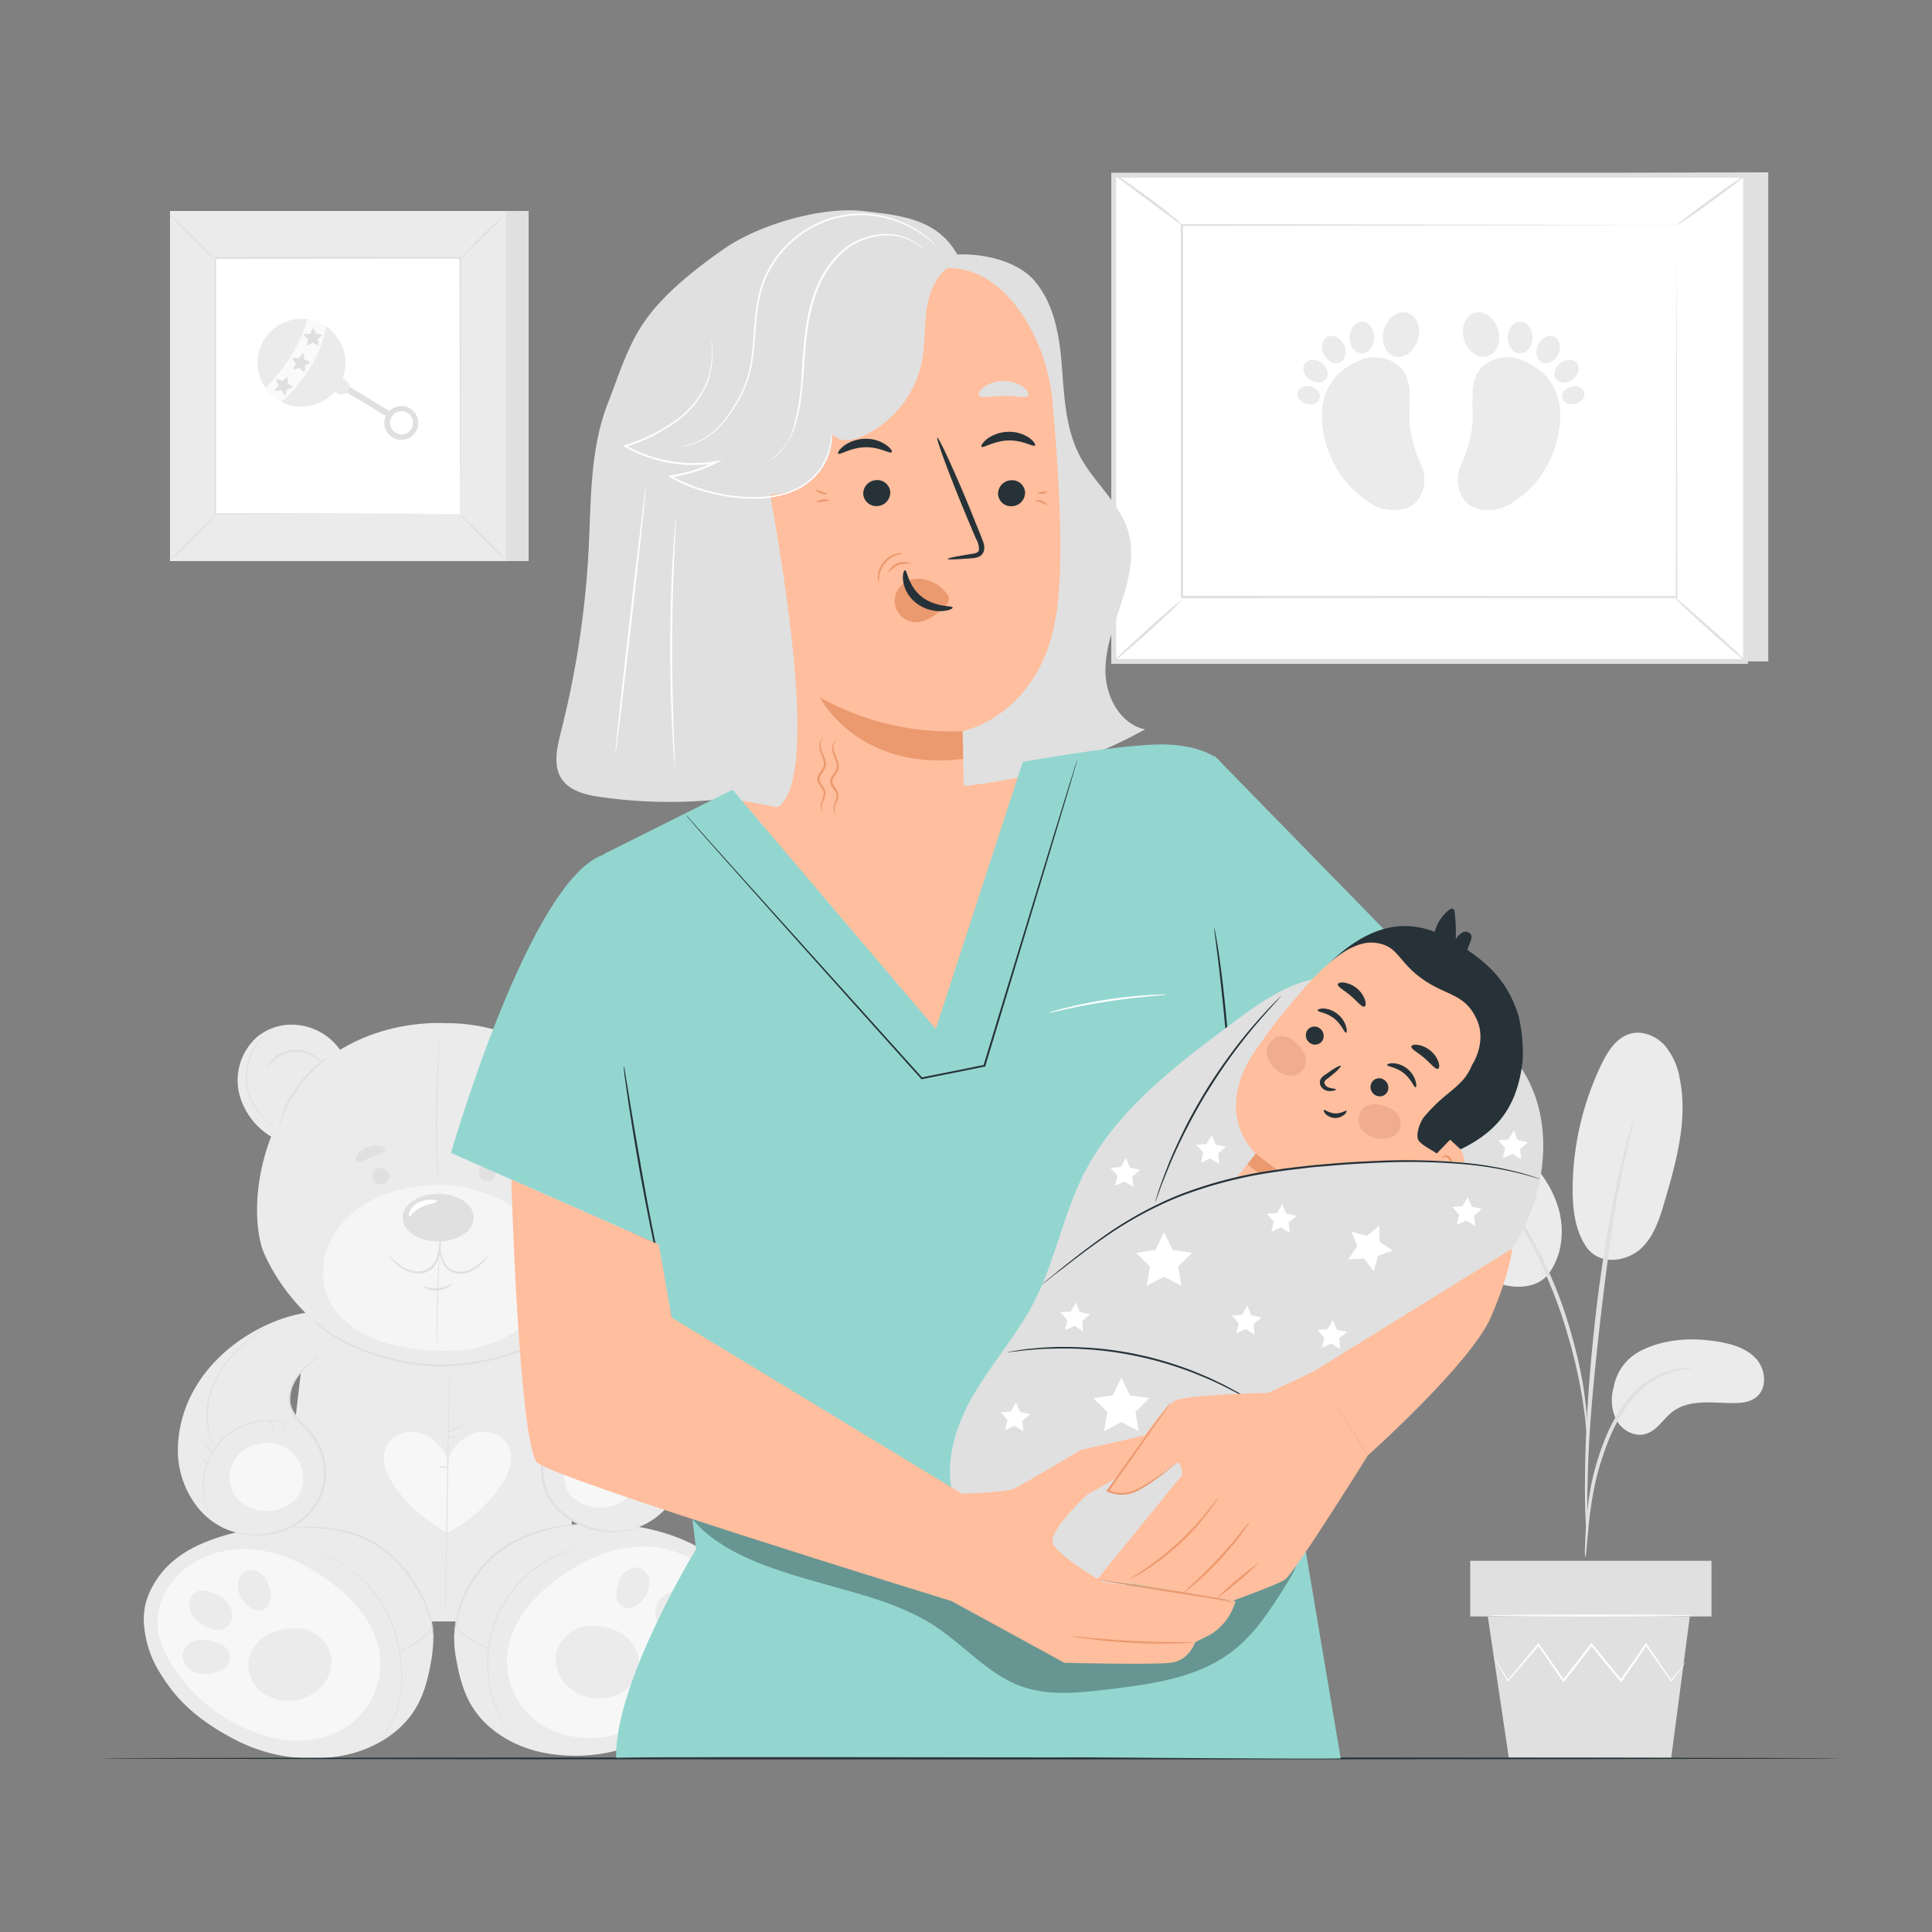 <svg xmlns="http://www.w3.org/2000/svg" viewBox="0 0 500 500"><rect x="0" y="0" width="500" height="500" fill="#808080" stroke="none"/><g id="freepik--background-complete--inject-249"><path d="M424.49,349.65c6.11-3.15,13.3-3.56,20.07-2.44,3.65.6,7.44,1.69,9.92,4.43s2.95,7.55.1,9.9c-1.69,1.4-4.05,1.61-6.25,1.58-5.31-.06-11.19-1-15.43,2.2-2.42,1.82-4,4.85-6.92,5.75s-6-.8-7.53-3.35a11.67,11.67,0,0,1-.85-8.62A13.17,13.17,0,0,1,424.49,349.65Z" style="fill:#ebebeb"></path><path d="M410.5,322.65c3.74,5.33,11,3.56,14.36.31s4.78-8,6.08-12.47c3-10.28,5.94-21.06,3.74-31.53a17.52,17.52,0,0,0-4-8.57c-2.2-2.32-5.58-3.7-8.67-2.89-3.66,1-5.93,4.55-7.58,8A75.21,75.21,0,0,0,407,307.72c0,5.19.59,10.64,3.52,14.93" style="fill:#ebebeb"></path><path d="M400.25,330.3c4.05-4.81,4.82-11.83,3-17.86s-5.88-11.15-10.58-15.34a57.1,57.1,0,0,0-18.93-11.17,20.35,20.35,0,0,0-8.52-1.45,9,9,0,0,0-7.15,4.33c-2,3.8-.08,8.41,2,12.17a143.08,143.08,0,0,0,12.44,18.94c3.72,4.81,8,9.55,13.68,11.72s11.58,1.92,14.59-2" style="fill:#ebebeb"></path><path d="M410.25,403.09a12.08,12.08,0,0,0,.34-2.43c.17-1.76.38-4,.64-6.61a97.29,97.29,0,0,1,1.49-9.7,74.79,74.79,0,0,1,3.52-11.45,42.35,42.35,0,0,1,5.85-10.36,22,22,0,0,1,7.39-6.14,20.71,20.71,0,0,1,6.22-1.94,11.67,11.67,0,0,0,2.42-.35,11.12,11.12,0,0,0-2.46,0,18.85,18.85,0,0,0-6.49,1.68,21.81,21.81,0,0,0-7.79,6.2,41.24,41.24,0,0,0-6.06,10.57,69,69,0,0,0-3.5,11.63,80.85,80.85,0,0,0-1.29,9.83c-.21,2.8-.29,5.08-.33,6.65A11,11,0,0,0,410.25,403.09Z" style="fill:#e0e0e0"></path><path d="M410.71,398a5.5,5.5,0,0,0,.06-1.13c0-.84,0-1.91,0-3.21,0-2.79,0-6.83.14-11.82.25-10,1.11-20.7,2.77-35.83,1.57-14.23,3.68-30.79,5.9-41.55.48-2.45,1-4.65,1.41-6.58s.8-3.6,1.16-4.95.55-2.31.75-3.13a4.13,4.13,0,0,0,.19-1.11,5.65,5.65,0,0,0-.39,1.06c-.24.81-.55,1.83-.93,3.08s-.84,3-1.32,4.92-1,4.12-1.56,6.56a366.68,366.68,0,0,0-6.21,38.56c-1.66,15.16-2.41,29-2.47,39-.06,5,0,9.05.17,11.84.08,1.3.15,2.37.2,3.21A4.07,4.07,0,0,0,410.71,398Z" style="fill:#e0e0e0"></path><path d="M410.77,371.37a21.1,21.1,0,0,0,0-3.36c-.13-2.16-.42-5.28-1-9.1a117.38,117.38,0,0,0-3-13.25A107.93,107.93,0,0,0,401.22,330c-4.6-10.91-10.85-19.83-16.28-25.35a41.3,41.3,0,0,0-3.83-3.56c-.59-.5-1.11-1-1.64-1.39l-1.49-1a21.75,21.75,0,0,0-2.82-1.81c-.16.22,4,2.67,9.27,8.27a87.92,87.92,0,0,1,15.87,25.26,122.89,122.89,0,0,1,5.57,15.54A133.41,133.41,0,0,1,409,359c.7,3.79,1.1,6.87,1.34,9A21.62,21.62,0,0,0,410.77,371.37Z" style="fill:#e0e0e0"></path><polygon points="385.04 418.34 390.47 454.89 432.51 454.89 437.33 418.34 385.04 418.34" style="fill:#e0e0e0"></polygon><rect x="380.5" y="403.93" width="62.43" height="14.41" style="fill:#e0e0e0"></rect><path d="M436.18,430.29a1.42,1.42,0,0,1-.21.33l-.69.93-2.66,3.5-.12.16-.12-.16-6.55-9.3h.38l-6.45,9.37-.2.29-.23-.27-7.65-9.34h.44l-.42.54-6.84,8.8-.23.29-.21-.31L398,425.76h.38l-8,9.29-.14.17-.11-.19-2.49-4.29-.64-1.14a1.7,1.7,0,0,1-.19-.41,3,3,0,0,1,.27.37l.7,1.1c.64,1,1.51,2.43,2.61,4.21l-.24,0c2-2.45,4.69-5.64,7.81-9.41l.2-.23.18.25,6.51,9.33-.44,0,6.83-8.81.42-.54.22-.28.22.28,7.63,9.35-.43,0c2.35-3.37,4.54-6.51,6.51-9.32l.19-.28.19.28,6.41,9.39h-.23c1.17-1.44,2.1-2.58,2.77-3.42.31-.35.55-.64.75-.88S436.17,430.28,436.18,430.29Z" style="fill:#fff"></path><path d="M438,418.1c0,.16-11.76.29-26.27.29s-26.28-.13-26.28-.29,11.76-.29,26.28-.29S438,417.94,438,418.1Z" style="fill:#fafafa"></path><polygon points="79.68 339.62 72.96 397.1 110.09 419.62 122.69 419.62 148.03 397.1 146.8 340.2 79.68 339.62" style="fill:#ebebeb"></polygon><g style="opacity:0.6"><path d="M131.61,374.23c-1.52-3.06-5.55-4.36-8.82-3.36a11.43,11.43,0,0,0-6.91,7,11.49,11.49,0,0,0-7-7c-3.27-1-7.3.3-8.82,3.36a7.94,7.94,0,0,0-.37,5.54,16.79,16.79,0,0,0,2.52,5,38.39,38.39,0,0,0,13.62,11.91h0a38.32,38.32,0,0,0,13.6-11.91,16.79,16.79,0,0,0,2.52-5A7.94,7.94,0,0,0,131.61,374.23Z" style="fill:#fff"></path></g><path d="M115.22,419.37c-.08,0,.1-14.7.41-32.84s.61-32.84.68-32.84-.1,14.71-.41,32.85S115.29,419.37,115.22,419.37Z" style="fill:#e0e0e0"></path><path d="M116,379.64a2.32,2.32,0,0,1-1.33.2,2.4,2.4,0,0,1-1.3-.3,4.86,4.86,0,0,1,1.31,0A5.93,5.93,0,0,1,116,379.64Z" style="fill:#e0e0e0"></path><path d="M120,368.58a5.36,5.36,0,0,1-1.9,1.32,5.06,5.06,0,0,1-2.23.62c0-.08,1-.33,2.11-.87S119.91,368.51,120,368.58Z" style="fill:#e0e0e0"></path><path d="M118.3,372a2.26,2.26,0,0,1-1.06.06c-.59,0-1-.14-1-.22a2.29,2.29,0,0,1,1.07-.06C117.84,371.81,118.3,371.91,118.3,372Z" style="fill:#e0e0e0"></path><path d="M61.29,450.45a43.15,43.15,0,0,0,25.17,4.25c8.75-1.06,17.42-5.7,21.61-13.46,2.08-3.85,3-8.22,3.71-12.53a26.83,26.83,0,0,0-.51-10.25,13.29,13.29,0,0,0-2.65-5.47A46.37,46.37,0,0,0,89,397.87a52,52,0,0,0-37.75,2.06c-5.9,2.79-10.67,7-13.13,13.62a17.36,17.36,0,0,0-.75,7.93,27.21,27.21,0,0,0,4,11.41C44.6,438.07,49.12,444.25,61.29,450.45Z" style="fill:#ebebeb"></path><g style="opacity:0.6"><path d="M98.22,427.78c-1.12-7.52-6.54-13.73-12.61-18.3-6.31-4.75-13.8-8.3-21.7-8.56-7.24-.24-14.78,2.65-19.21,8.29l0,0a16.29,16.29,0,0,0-3.59,13.93c1.17,4.74,4,8.92,7.07,12.7a42.64,42.64,0,0,0,20.38,13.34c8,2.55,17.43,1.45,23.58-4.22A19.75,19.75,0,0,0,98.22,427.78Z" style="fill:#fff"></path></g><path d="M85.41,427.62c-.86-2.75-4.12-5.74-7-6.1a16,16,0,0,0-8.71,1.33,9.67,9.67,0,0,0-5.35,6.74,9,9,0,0,0,3.33,8.28,11.79,11.79,0,0,0,16.14-2.08A9.27,9.27,0,0,0,85.41,427.62Z" style="fill:#ebebeb"></path><path d="M59.46,428.37a3.31,3.31,0,0,1-.92,2.94,6.27,6.27,0,0,1-2.81,1.49c-2.34.66-5,.63-6.94-1a4.42,4.42,0,0,1-1.46-2.48c-.59-3,2.25-4.95,4.89-5a11.87,11.87,0,0,1,4.65,1.07,4.23,4.23,0,0,1,2.53,2.74Z" style="fill:#ebebeb"></path><path d="M68.82,416.19a2.94,2.94,0,0,1-2.68.54,5.57,5.57,0,0,1-2.37-1.55,6.53,6.53,0,0,1-2.17-5.83,3.92,3.92,0,0,1,1.3-2.21c2.12-1.76,4.82-.37,6,1.66a10.4,10.4,0,0,1,1.17,4.07A3.75,3.75,0,0,1,69,416Z" style="fill:#ebebeb"></path><path d="M60,418.93a5.56,5.56,0,0,0-2.65-5.55,12.93,12.93,0,0,0-4.63-1.78h0a3.3,3.3,0,0,0-2.91,1.3,4,4,0,0,0-.73,1.74,5.27,5.27,0,0,0,1.15,4,8.76,8.76,0,0,0,3.46,2.54c1.75.77,3.91,1.13,5.41-.51A3.64,3.64,0,0,0,60,418.93Z" style="fill:#ebebeb"></path><path d="M112.06,426.25a2.59,2.59,0,0,1,0-.57,13.72,13.72,0,0,0,0-1.59,21.44,21.44,0,0,0-1-5.74,31.55,31.55,0,0,0-3.64-7.83,36.74,36.74,0,0,0-6.76-8.12,26.24,26.24,0,0,0-9.16-5.14A37.09,37.09,0,0,0,83,395.57c-2.47-.22-4.48-.26-5.87-.3l-1.59,0a2.05,2.05,0,0,1-.56-.06,2.05,2.05,0,0,1,.56-.06l1.6-.05c1.38,0,3.4-.05,5.89.13a35.74,35.74,0,0,1,8.61,1.59,26.27,26.27,0,0,1,9.37,5.21,36.64,36.64,0,0,1,6.83,8.27,30.61,30.61,0,0,1,3.58,8,20.26,20.26,0,0,1,.8,5.85,10.07,10.07,0,0,1-.11,1.6A2.11,2.11,0,0,1,112.06,426.25Z" style="fill:#e0e0e0"></path><path d="M78.66,400.85l.17,0,.5.1c.43.11,1.09.21,1.9.47a29.79,29.79,0,0,1,6.62,2.82c.65.39,1.34.8,2,1.27s1.4,1,2.08,1.55a31.29,31.29,0,0,1,10.41,15.36,39.36,39.36,0,0,1,1.72,12.94,24.35,24.35,0,0,1-2.53,10.33,16.73,16.73,0,0,1-2.33,3.39,17.25,17.25,0,0,1-2.28,2.1,14.74,14.74,0,0,1-1.65,1.07l-.44.24-.16.08a.68.68,0,0,1,.14-.1l.44-.27a16.92,16.92,0,0,0,1.6-1.11A16.15,16.15,0,0,0,99.11,449a17.14,17.14,0,0,0,2.28-3.38,24.48,24.48,0,0,0,2.45-10.25,39.66,39.66,0,0,0-1.73-12.85,30.63,30.63,0,0,0-6.23-11.31,30.08,30.08,0,0,0-4.07-4c-.67-.59-1.39-1.06-2-1.55s-1.36-.88-2-1.28a30.55,30.55,0,0,0-6.55-2.88c-.8-.28-1.46-.4-1.88-.52l-.5-.13Z" style="fill:#e0e0e0"></path><path d="M111.78,421.52a6.07,6.07,0,0,1-1,1.17,17.43,17.43,0,0,1-2.77,2.37,15.77,15.77,0,0,1-3.24,1.7,6,6,0,0,1-1.45.43,13.1,13.1,0,0,1,1.38-.61,19.47,19.47,0,0,0,3.15-1.75A38.16,38.16,0,0,0,111.78,421.52Z" style="fill:#e0e0e0"></path><path d="M168.32,449.78A43.15,43.15,0,0,1,143.15,454c-8.76-1.07-17.42-5.7-21.61-13.46-2.08-3.86-3-8.22-3.71-12.54a26.76,26.76,0,0,1,.5-10.24,13.48,13.48,0,0,1,2.65-5.47c5-6.7,11-13.09,18.8-16.22,12.81-3.1,27.27-2.21,38.62,3.15,5.9,2.79,10.67,7,13.14,13.63a17.34,17.34,0,0,1,.74,7.93,27.11,27.11,0,0,1-4,11.4C185,437.41,180.49,443.59,168.32,449.78Z" style="fill:#ebebeb"></path><g style="opacity:0.6"><path d="M131.39,427.11c1.12-7.52,6.53-13.72,12.6-18.29,6.31-4.76,13.81-8.31,21.71-8.57,7.23-.24,14.78,2.65,19.21,8.3l0,0a16.28,16.28,0,0,1,3.6,13.93c-1.18,4.74-4,8.93-7.07,12.7A42.71,42.71,0,0,1,161,448.49c-8,2.54-17.43,1.45-23.59-4.22A19.8,19.8,0,0,1,131.39,427.11Z" style="fill:#fff"></path></g><path d="M144.2,427c.86-2.74,4.12-5.74,7-6.09a16,16,0,0,1,8.72,1.32,9.72,9.72,0,0,1,5.35,6.74,9,9,0,0,1-3.34,8.29,11.32,11.32,0,0,1-8.84,2.13,11.48,11.48,0,0,1-7.29-4.22A9.23,9.23,0,0,1,144.2,427Z" style="fill:#ebebeb"></path><path d="M170.14,427.7a3.31,3.31,0,0,0,.92,2.94,6.31,6.31,0,0,0,2.82,1.49c2.34.66,5,.64,6.93-1a4.45,4.45,0,0,0,1.47-2.48c.58-3.06-2.26-4.95-4.89-5a11.83,11.83,0,0,0-4.65,1.07,4.23,4.23,0,0,0-2.53,2.74C170.19,427.52,170.16,427.61,170.14,427.7Z" style="fill:#ebebeb"></path><path d="M160.79,415.52a2.94,2.94,0,0,0,2.68.55,5.69,5.69,0,0,0,2.37-1.55,6.57,6.57,0,0,0,2.17-5.84,3.89,3.89,0,0,0-1.31-2.2c-2.12-1.77-4.81-.37-6,1.65a10.44,10.44,0,0,0-1.17,4.08,3.75,3.75,0,0,0,1,3.14A1.54,1.54,0,0,0,160.79,415.52Z" style="fill:#ebebeb"></path><path d="M169.66,418.26a5.54,5.54,0,0,1,2.65-5.55,13,13,0,0,1,4.63-1.78h0a3.35,3.35,0,0,1,2.91,1.31,4.09,4.09,0,0,1,.73,1.73,5.34,5.34,0,0,1-1.16,4,8.8,8.8,0,0,1-3.45,2.53c-1.76.77-3.91,1.13-5.42-.5A3.75,3.75,0,0,1,169.66,418.26Z" style="fill:#ebebeb"></path><path d="M117.54,424.16a1.48,1.48,0,0,1,0-.5c0-.32,0-.8.07-1.42a29.22,29.22,0,0,1,.9-5.15,30.6,30.6,0,0,1,2.94-7.18,28.28,28.28,0,0,1,6-7.38,29.78,29.78,0,0,1,4-2.9,34.39,34.39,0,0,1,4.09-2.09,37.65,37.65,0,0,1,7.41-2.29,38.51,38.51,0,0,1,5.18-.7,15.38,15.38,0,0,1,1.91,0,11.58,11.58,0,0,1-1.89.25,47.79,47.79,0,0,0-5.12.86,40.06,40.06,0,0,0-7.29,2.38,35.87,35.87,0,0,0-4,2.09,30.38,30.38,0,0,0-3.91,2.85,28.89,28.89,0,0,0-5.92,7.21,31.66,31.66,0,0,0-3,7,32.52,32.52,0,0,0-1.06,5.07A18,18,0,0,1,117.54,424.16Z" style="fill:#e0e0e0"></path><path d="M151,400.19l-.16.05-.47.12-.76.2a10.42,10.42,0,0,0-1,.29,30.65,30.65,0,0,0-6.25,2.68c-.64.33-1.26.77-1.92,1.18s-1.31.92-2,1.42-1.36,1.06-2,1.69c-.32.31-.67.61-1,.94l-1,1a30.83,30.83,0,0,0-3.61,4.73,29,29,0,0,0-4.24,11.95,30.64,30.64,0,0,0-.18,5.94c0,.47.07.94.11,1.4s.12.91.18,1.36c.1.89.33,1.74.48,2.57s.41,1.61.65,2.36.47,1.46.76,2.12a30.64,30.64,0,0,0,3.16,6c.21.34.42.63.61.88l.47.63.28.39.09.14-.11-.12-.31-.38c-.13-.17-.29-.38-.48-.61a10.42,10.42,0,0,1-.64-.87,29,29,0,0,1-3.25-6c-.3-.65-.51-1.38-.78-2.13s-.45-1.54-.67-2.37-.39-1.68-.5-2.58c-.06-.45-.14-.91-.19-1.37s-.08-.94-.12-1.41a29.66,29.66,0,0,1,4.45-18.06,31.81,31.81,0,0,1,3.65-4.76l1-1c.33-.33.68-.63,1-.94.65-.63,1.36-1.15,2-1.7s1.34-1,2-1.41,1.3-.84,1.95-1.17a29.62,29.62,0,0,1,6.31-2.61,7.94,7.94,0,0,1,1-.27l.77-.17.47-.1Z" style="fill:#e0e0e0"></path><path d="M117.82,420.85a14.65,14.65,0,0,1,1.12,1,21.29,21.29,0,0,0,2.86,2.26,22.05,22.05,0,0,0,3.22,1.73,13.69,13.69,0,0,1,1.4.61,6.27,6.27,0,0,1-1.47-.43,17,17,0,0,1-3.3-1.67A17.53,17.53,0,0,1,118.8,422,6.5,6.5,0,0,1,117.82,420.85Z" style="fill:#e0e0e0"></path><path d="M143.85,371.17c2.09-3.62,6.08-6.77,5.72-10.94-.38-4.42-6.69-9.5-10.24-12.16l5.06-9.22c11.54,1.57,23.46,9.27,29.35,19.33a32,32,0,0,1,4.62,16.41,23.74,23.74,0,0,1-6,15.77,19.35,19.35,0,0,1-5.57,4.19c-7,3.46-16.81,2.1-22.06-3.65a13.91,13.91,0,0,1-3.5-7.18A20.87,20.87,0,0,1,143.85,371.17Z" style="fill:#ebebeb"></path><path d="M166,394.86s0,.05-.15.11-.27.14-.48.23a13,13,0,0,1-2,.66,27.87,27.87,0,0,1-3.21.64,17,17,0,0,1-4.35-.11,22.25,22.25,0,0,1-10.31-4.46,16,16,0,0,1-2.38-2.29,12.91,12.91,0,0,1-1.81-2.94,16.87,16.87,0,0,1-1.05-3.41,17.79,17.79,0,0,1-.23-3.66A16,16,0,0,1,142,372.7a13.16,13.16,0,0,1,.91-1.49c.34-.46.68-.92,1.06-1.34.74-.84,1.53-1.59,2.26-2.34a15.6,15.6,0,0,0,1.94-2.35,7,7,0,0,0,1.05-2.59,8.66,8.66,0,0,0-.71-5,13.33,13.33,0,0,0-2.36-3.53,25.7,25.7,0,0,0-2.34-2.24l-1.57-1.33a3.67,3.67,0,0,1-.54-.48,3.45,3.45,0,0,1,.61.4c.38.27.94.68,1.64,1.24a24.37,24.37,0,0,1,2.43,2.2,13.14,13.14,0,0,1,2.49,3.58,9,9,0,0,1,.81,5.22,7.53,7.53,0,0,1-1.1,2.78,16.19,16.19,0,0,1-2,2.43c-.73.77-1.51,1.52-2.23,2.34-.37.41-.69.86-1,1.3a14.87,14.87,0,0,0-.87,1.44,15.7,15.7,0,0,0-1.84,6.69,17.33,17.33,0,0,0,.23,3.54,16.3,16.3,0,0,0,1,3.29,12.37,12.37,0,0,0,1.72,2.82,16.05,16.05,0,0,0,2.29,2.23A22.22,22.22,0,0,0,155.9,396a17,17,0,0,0,4.25.19,30.53,30.53,0,0,0,3.2-.54,15.71,15.71,0,0,0,2-.55C165.77,395,166,394.84,166,394.86Z" style="fill:#e0e0e0"></path><g style="opacity:0.6"><path d="M147.23,377.1c2.48-4.39,8.21-5,9.78-4.23a8.76,8.76,0,0,1,7,4.82,8.54,8.54,0,0,1-.54,8.85,10.79,10.79,0,0,1-15.57.65C145.46,384.51,145.44,380.27,147.23,377.1Z" style="fill:#fff"></path></g><path d="M149.4,367.72a3.68,3.68,0,0,1,.38-.14,11.37,11.37,0,0,1,1.12-.33,15.76,15.76,0,0,1,4.24-.46,17.84,17.84,0,0,1,3,.31,17.58,17.58,0,0,1,3.26,1,16.22,16.22,0,0,1,9.92,11.29,17,17,0,0,1,.46,6.31,16,16,0,0,1-1,4.16,10.11,10.11,0,0,1-.47,1.06,2.87,2.87,0,0,1-.19.36,2,2,0,0,1,.14-.39c.09-.25.27-.59.42-1.07a17,17,0,0,0,.91-4.14,20,20,0,0,0,0-2.92,18.63,18.63,0,0,0-.56-3.31,16.2,16.2,0,0,0-9.77-11.12,18.51,18.51,0,0,0-3.21-1,17.49,17.49,0,0,0-2.9-.34,16.38,16.38,0,0,0-4.22.37,11.18,11.18,0,0,0-1.12.28Z" style="fill:#e0e0e0"></path><path d="M170.36,378c0-.08.56-.31,1.09-.84s.78-1.12.86-1.09a1.79,1.79,0,0,1-.66,1.28A1.83,1.83,0,0,1,170.36,378Z" style="fill:#e0e0e0"></path><path d="M168.87,375.43c-.05-.07.66-.53,1.32-1.31s1-1.53,1.09-1.5a4.24,4.24,0,0,1-2.41,2.81Z" style="fill:#e0e0e0"></path><path d="M153.52,369.63a2.18,2.18,0,0,1,.25-1.62,2.26,2.26,0,0,1,1.09-1.22c0,.07-.47.56-.84,1.34S153.6,369.63,153.52,369.63Z" style="fill:#e0e0e0"></path><path d="M151,369.77a1.48,1.48,0,0,1-.08-1.33c.22-.75.77-1.12.81-1.06s-.35.48-.55,1.14A12.08,12.08,0,0,0,151,369.77Z" style="fill:#e0e0e0"></path><path d="M157.05,343a2.25,2.25,0,0,1,.34.13c.21.09.55.21,1,.42a20.32,20.32,0,0,1,3.28,2,21.55,21.55,0,0,1,4.1,4,21.17,21.17,0,0,1,4.72,12.94,21.92,21.92,0,0,1-1.79,9.32c-.18.42-.36.72-.46.94a2.21,2.21,0,0,1-.18.32,1.59,1.59,0,0,1,.13-.34c.09-.23.25-.54.41-1a23.34,23.34,0,0,0,1.12-3.65,22.15,22.15,0,0,0,.52-5.63,22,22,0,0,0-8.69-16.75,22.7,22.7,0,0,0-3.21-2.07c-.39-.22-.72-.36-.93-.47A1.34,1.34,0,0,1,157.05,343Z" style="fill:#e0e0e0"></path><path d="M66.6,268.31A14.22,14.22,0,0,1,74,265.25a15.34,15.34,0,0,1,15.18,8.43l-18.06,21a18.2,18.2,0,0,1-9.33-12.14A15,15,0,0,1,66.6,268.31Z" style="fill:#ebebeb"></path><path d="M69.12,276.26a4.69,4.69,0,0,1,1.34-2,8.4,8.4,0,0,1,11-1,4.86,4.86,0,0,1,1.7,1.75c-.07.07-.67-.66-1.91-1.42a8.59,8.59,0,0,0-10.47,1C69.65,275.49,69.2,276.31,69.12,276.26Z" style="fill:#e0e0e0"></path><path d="M169.35,274.49a14.22,14.22,0,0,0-7.14-3.55,15.33,15.33,0,0,0-15.71,7.39l16.61,22.19A18.13,18.13,0,0,0,173.23,289,14.94,14.94,0,0,0,169.35,274.49Z" style="fill:#ebebeb"></path><path d="M115.45,264.8S88.56,262.58,74.71,285c-9.16,14.85-9.38,30.87-6.7,38.55,0,0,11,29.76,45.07,29.92,0,0,44.72,0,51.05-37.92C169.8,281.69,136.13,264.49,115.45,264.8Z" style="fill:#ebebeb"></path><path d="M139.9,318.63l-.08-.09a31.75,31.75,0,0,0-15.62-10.16l-1.7-.49a31.49,31.49,0,0,0-10.26-1.21,41.47,41.47,0,0,0-12.92,2.53c-6,2.31-11.39,6.61-14.06,12.45s-2.18,13.26,2,18.12a27.57,27.57,0,0,0,14,8.16,55.19,55.19,0,0,0,17.84,1.48,30.48,30.48,0,0,0,19.39-9.09,18,18,0,0,0,4.73-10.59A14.46,14.46,0,0,0,139.9,318.63Z" style="fill:#f5f5f5"></path><path d="M123.9,303.43a2.19,2.19,0,0,0,2.11,2.2,2.09,2.09,0,0,0,2.25-2,2.19,2.19,0,0,0-2.11-2.2A2.09,2.09,0,0,0,123.9,303.43Z" style="fill:#e0e0e0"></path><path d="M96.4,304.29a2.18,2.18,0,0,0,2.1,2.2,2.09,2.09,0,0,0,2.25-2,2.18,2.18,0,0,0-2.1-2.2A2.08,2.08,0,0,0,96.4,304.29Z" style="fill:#e0e0e0"></path><path d="M122.61,315.11c0,3.41-4.12,6.17-9.2,6.17s-9.21-2.76-9.21-6.17,4.12-6.17,9.21-6.17S122.61,311.7,122.61,315.11Z" style="fill:#e0e0e0"></path><path d="M114.36,317.29a4.84,4.84,0,0,1-.08,1c-.06.62-.11,1.51-.14,2.62a18.48,18.48,0,0,1-.41,3.93,8.34,8.34,0,0,1-.89,2.2,5.06,5.06,0,0,1-4.31,2.54,7.21,7.21,0,0,1-2.36-.32,10,10,0,0,1-3.45-2,21.21,21.21,0,0,1-1.89-1.85,3.64,3.64,0,0,1-.61-.76s.3.19.76.61,1.12,1,2,1.7a10.34,10.34,0,0,0,3.34,1.8,5.75,5.75,0,0,0,4.43-.37,5.93,5.93,0,0,0,2.49-3.69,21.65,21.65,0,0,0,.52-3.82,19.16,19.16,0,0,1,.32-2.63A2.42,2.42,0,0,1,114.36,317.29Z" style="fill:#e0e0e0"></path><path d="M126.43,325.06a2.72,2.72,0,0,1-.5.66,18.43,18.43,0,0,1-1.58,1.63,9.74,9.74,0,0,1-2.86,1.84,5.93,5.93,0,0,1-4.19.16,4.67,4.67,0,0,1-1.84-1.25,6.52,6.52,0,0,1-1.1-1.74,8.5,8.5,0,0,1-.64-3.34,16.38,16.38,0,0,1,.12-2.27c.07-.53.13-.82.17-.81a2.84,2.84,0,0,1,0,.83c0,.53,0,1.3,0,2.23a9.27,9.27,0,0,0,.72,3.16,4.9,4.9,0,0,0,2.66,2.67,5.58,5.58,0,0,0,3.81-.12,10.15,10.15,0,0,0,2.79-1.66C125.54,325.85,126.36,325,126.43,325.06Z" style="fill:#e0e0e0"></path><path d="M117,332.25c.05.05-.25.4-.88.79a6.31,6.31,0,0,1-2.72.88,6.4,6.4,0,0,1-2.84-.4c-.68-.28-1-.58-1-.64s.45.09,1.12.26a8.27,8.27,0,0,0,2.67.22,8,8,0,0,0,2.59-.67C116.56,332.41,116.94,332.18,117,332.25Z" style="fill:#e0e0e0"></path><path d="M113.12,310.83c0,.19-.45.4-1.2.62a20.77,20.77,0,0,0-2.74.91,7.17,7.17,0,0,0-2.23,1.56c-.5.51-.76.93-1,.88s-.26-.61.13-1.42a5,5,0,0,1,2.47-2.29,7.43,7.43,0,0,1,3.19-.62C112.61,310.5,113.11,310.64,113.12,310.83Z" style="fill:#fff"></path><path d="M99.71,297.52c0,.39-.53.67-1.19,1s-1.5.57-2.41.94-1.72.74-2.39,1-1.21.4-1.51.15-.27-.86.2-1.62a5.58,5.58,0,0,1,2.65-2.11,5.66,5.66,0,0,1,3.38-.33C99.3,296.72,99.76,297.15,99.71,297.52Z" style="fill:#e0e0e0"></path><path d="M133.32,298c-.29.27-.87.13-1.62-.14s-1.67-.65-2.72-1-2-.61-2.77-.85-1.3-.49-1.37-.87.42-.83,1.35-1.1a6.79,6.79,0,0,1,6.73,2.28C133.5,297.05,133.6,297.71,133.32,298Z" style="fill:#e0e0e0"></path><path d="M166.31,282.25c-.09,0-.48-.81-1.5-1.86a8.83,8.83,0,0,0-4.9-2.61,8.93,8.93,0,0,0-5.47.93c-1.3.68-1.94,1.37-2,1.29a4.87,4.87,0,0,1,1.81-1.63,8.43,8.43,0,0,1,10.87,1.76A4.8,4.8,0,0,1,166.31,282.25Z" style="fill:#e0e0e0"></path><path d="M162.72,296.59c-.1,0-.42-1.18-1.14-3-.37-.94-.84-2-1.44-3.2a38,38,0,0,0-2.18-3.69,38.68,38.68,0,0,0-2.62-3.4c-.87-1-1.69-1.86-2.41-2.55a32.53,32.53,0,0,1-2.34-2.26,2.61,2.61,0,0,1,.75.46c.46.33,1.1.84,1.86,1.51a30.83,30.83,0,0,1,2.52,2.5,34.58,34.58,0,0,1,2.7,3.42,32.11,32.11,0,0,1,2.18,3.78,28.83,28.83,0,0,1,1.35,3.29,21.88,21.88,0,0,1,.64,2.31A2.94,2.94,0,0,1,162.72,296.59Z" style="fill:#e0e0e0"></path><path d="M72.23,291.33a2.67,2.67,0,0,1,.15-.87c.07-.28.16-.62.28-1s.25-.83.44-1.3a30.34,30.34,0,0,1,1.45-3.28,30.23,30.23,0,0,1,5.12-7.11,29.74,29.74,0,0,1,2.65-2.41c.39-.33.77-.6,1.09-.84s.62-.43.86-.58a2.82,2.82,0,0,1,.78-.42c0,.08-1,.8-2.48,2.14-.76.66-1.62,1.5-2.53,2.46a40.13,40.13,0,0,0-2.74,3.35A36.55,36.55,0,0,0,75,285.12c-.63,1.17-1.15,2.25-1.54,3.18C72.68,290.16,72.32,291.36,72.23,291.33Z" style="fill:#e0e0e0"></path><path d="M150.57,340.26a5.13,5.13,0,0,1-.58.54c-.4.34-1,.88-1.76,1.47a47.38,47.38,0,0,1-7.08,4.55,59,59,0,0,1-11.59,4.63,67.39,67.39,0,0,1-7.22,1.56,56.27,56.27,0,0,1-7.91.65,48.5,48.5,0,0,1-7.91-.6,56.32,56.32,0,0,1-7.22-1.57A58.27,58.27,0,0,1,93,349.3c-1-.43-1.88-.82-2.75-1.26-.44-.22-.86-.43-1.27-.65s-.82-.42-1.2-.65a33.92,33.92,0,0,1-6.82-4.94l-.52-.47c-.16-.16-.29-.32-.42-.46l-.65-.71a3.68,3.68,0,0,1-.51-.62,5.48,5.48,0,0,1,.59.54l.69.68c.13.13.27.28.43.43l.54.45A36.27,36.27,0,0,0,88,346.39c.38.23.78.44,1.2.64l1.26.63c.87.42,1.8.79,2.75,1.22A62.35,62.35,0,0,0,99.44,351a55.79,55.79,0,0,0,7.16,1.53,47.62,47.62,0,0,0,7.83.58,55.28,55.28,0,0,0,7.83-.63,66.88,66.88,0,0,0,7.16-1.52A61,61,0,0,0,141,346.47a51.54,51.54,0,0,0,7.13-4.38c.82-.56,1.4-1.07,1.82-1.37A3.46,3.46,0,0,1,150.57,340.26Z" style="fill:#e0e0e0"></path><path d="M113.26,349.57a.82.82,0,0,1-.05-.26c0-.18,0-.44-.08-.77,0-.66-.1-1.63-.12-2.82-.05-2.39,0-5.68.08-9.32s.25-6.93.38-9.31c.07-1.19.13-2.15.18-2.82,0-.3,0-.56.07-.76a1.14,1.14,0,0,1,0-.27.8.8,0,0,1,0,.27c0,.21,0,.46,0,.77,0,.71-.05,1.66-.09,2.82-.08,2.42-.18,5.69-.3,9.31s-.16,6.92-.16,9.31c0,1.19,0,2.15,0,2.82A10,10,0,0,1,113.26,349.57Z" style="fill:#e0e0e0"></path><path d="M71.26,291.66a.89.89,0,0,1-.27-.13c-.18-.11-.45-.24-.76-.46a13.51,13.51,0,0,1-2.48-2.1A15.18,15.18,0,0,1,65,285a15,15,0,0,1-1.39-5.73,14.6,14.6,0,0,1,1-5.81,14.88,14.88,0,0,1,2.44-4.16A13.7,13.7,0,0,1,69.46,267a7.55,7.55,0,0,1,.73-.5l.26-.16s-.33.26-.92.74a15,15,0,0,0-2.26,2.3,15.62,15.62,0,0,0-2.36,4.12,15.08,15.08,0,0,0-1,5.71,14.9,14.9,0,0,0,1.36,5.63,15.31,15.31,0,0,0,5,6.11C70.91,291.42,71.28,291.64,71.26,291.66Z" style="fill:#e0e0e0"></path><path d="M166.72,272.57s.09,0,.26.12a3.87,3.87,0,0,1,.68.45,7.66,7.66,0,0,1,1.91,2.31,13.49,13.49,0,0,1,1.44,4.21,12.91,12.91,0,0,1-.22,5.43,17.53,17.53,0,0,1-2.14,5,23.88,23.88,0,0,1-2.79,3.46c-.86.92-1.59,1.64-2.08,2.14l-.58.58a1.32,1.32,0,0,1-.21.19s0-.09.17-.23.3-.35.54-.61l2-2.2a25.62,25.62,0,0,0,2.71-3.47,17.85,17.85,0,0,0,2.09-4.94,12.73,12.73,0,0,0,.23-5.32,13.65,13.65,0,0,0-1.35-4.16,7.92,7.92,0,0,0-1.81-2.32C167.06,272.77,166.7,272.6,166.72,272.57Z" style="fill:#e0e0e0"></path><path d="M113.88,268a1.83,1.83,0,0,1,0,.38c0,.29,0,.65-.06,1.11-.06,1-.14,2.38-.24,4.08-.19,3.45-.39,8.21-.47,13.47s0,10,.11,13.48c0,1.7.1,3.09.13,4.08q0,.69,0,1.11a2.29,2.29,0,0,1,0,.39,1.65,1.65,0,0,1-.05-.38c0-.28,0-.65-.08-1.11-.07-1-.14-2.36-.22-4.08-.15-3.45-.25-8.22-.18-13.49s.31-10,.55-13.48c.12-1.72.23-3.11.32-4.07l.12-1.11A1.52,1.52,0,0,1,113.88,268Z" style="fill:#e0e0e0"></path><path d="M81.06,371.77c-2.44-3.4-6.57-6.6-6.21-10.77.38-4.42,6.69-9.51,10.24-12.16L80,339.62c-11.54,1.57-23.46,9.27-29.35,19.32a32.07,32.07,0,0,0-4.62,16.42,23.74,23.74,0,0,0,6,15.77,19.35,19.35,0,0,0,5.57,4.19c7,3.46,16.81,2.1,22.06-3.66,1.75-1.91,3.78-5,4.12-7.55A17.91,17.91,0,0,0,81.06,371.77Z" style="fill:#ebebeb"></path><path d="M82.75,350.8a4.73,4.73,0,0,1-.52.47l-1.52,1.27a30.18,30.18,0,0,0-2.27,2.16,13.76,13.76,0,0,0-2.35,3.35,9.19,9.19,0,0,0-.94,4.77A6.81,6.81,0,0,0,76,365.4a11.72,11.72,0,0,0,1.73,2.33,32.64,32.64,0,0,1,4.24,4.84A16.19,16.19,0,0,1,83.62,386a14,14,0,0,1-1.36,3c-.26.48-.6.91-.89,1.35s-.65.83-1,1.21A17.45,17.45,0,0,1,71,396.94l-.56.13-.56.07-1.07.15c-.7,0-1.36.08-2,.09l-1.72-.07-1.43-.17-.61-.08-.52-.11-.83-.18a4.51,4.51,0,0,1-.67-.18,2.8,2.8,0,0,1,.7.07l.82.12.53.09.61.05,1.42.13h1.7c.61,0,1.25-.07,1.94-.12l1-.17.55-.08.55-.13a17.34,17.34,0,0,0,9.09-5.3c.33-.37.64-.78,1-1.18s.6-.84.85-1.31a14,14,0,0,0,1.31-2.92,15.64,15.64,0,0,0,.59-6.67,15.42,15.42,0,0,0-2.23-6.31,33.21,33.21,0,0,0-4.15-4.79,11.65,11.65,0,0,1-1.79-2.45,7.23,7.23,0,0,1-.84-2.76,9.51,9.51,0,0,1,1-5,13.52,13.52,0,0,1,2.48-3.39,25.91,25.91,0,0,1,2.35-2.1c.68-.54,1.22-.94,1.59-1.2A2.34,2.34,0,0,1,82.75,350.8Z" style="fill:#e0e0e0"></path><g style="opacity:0.6"><path d="M77.19,377.87c-2.48-4.39-8.21-4.95-9.78-4.23a8.75,8.75,0,0,0-7,4.82,8.52,8.52,0,0,0,.54,8.84A10,10,0,0,0,69.47,391a10.15,10.15,0,0,0,7-3C79,385.28,79,381,77.19,377.87Z" style="fill:#fff"></path></g><path d="M75,368.49a1.87,1.87,0,0,1-.4-.09c-.26,0-.63-.19-1.12-.28a16.93,16.93,0,0,0-4.22-.36,18.55,18.55,0,0,0-2.9.33,19.49,19.49,0,0,0-3.21,1,16.15,16.15,0,0,0-9.77,11.12,18.63,18.63,0,0,0-.56,3.31,20,20,0,0,0,0,2.92,17,17,0,0,0,.91,4.14c.15.48.33.82.42,1.07a2.43,2.43,0,0,1,.14.38,1.52,1.52,0,0,1-.19-.35,9.54,9.54,0,0,1-.47-1.07,15.79,15.79,0,0,1-1-4.15,17.76,17.76,0,0,1-.08-3,18.94,18.94,0,0,1,.54-3.35,16.92,16.92,0,0,1,3.58-6.87,17.11,17.11,0,0,1,6.34-4.43,18.32,18.32,0,0,1,3.26-1,17.84,17.84,0,0,1,3-.31,15.76,15.76,0,0,1,4.24.46,11.37,11.37,0,0,1,1.12.33A2,2,0,0,1,75,368.49Z" style="fill:#e0e0e0"></path><path d="M54.06,378.74a1.83,1.83,0,0,1-1.29-.65,1.79,1.79,0,0,1-.66-1.28c.08,0,.31.56.85,1.08S54.08,378.66,54.06,378.74Z" style="fill:#e0e0e0"></path><path d="M55.55,376.2A3.29,3.29,0,0,1,54,375.07a3.38,3.38,0,0,1-.89-1.68c.08,0,.43.73,1.1,1.5S55.6,376.13,55.55,376.2Z" style="fill:#e0e0e0"></path><path d="M70.9,370.39c-.08,0-.13-.71-.5-1.49s-.89-1.28-.84-1.34a2.26,2.26,0,0,1,1.09,1.22A2.21,2.21,0,0,1,70.9,370.39Z" style="fill:#e0e0e0"></path><path d="M73.43,370.54a12.08,12.08,0,0,0-.18-1.25,11.36,11.36,0,0,0-.55-1.14c0-.07.59.31.81,1.06A1.5,1.5,0,0,1,73.43,370.54Z" style="fill:#e0e0e0"></path><path d="M69.06,343.38l-.3.22-.9.62c-.79.53-1.91,1.32-3.22,2.38a37.42,37.42,0,0,0-4.32,4.07,28.46,28.46,0,0,0-4.12,5.94A22.32,22.32,0,0,0,54,363.47a19.56,19.56,0,0,0,0,5.89A17.64,17.64,0,0,0,55,373.21c.36.87.61,1.33.59,1.34a1.25,1.25,0,0,1-.2-.32c-.13-.22-.29-.55-.49-1a16.58,16.58,0,0,1-1.16-3.85,19.3,19.3,0,0,1-.07-6A22.22,22.22,0,0,1,56,356.49a27.87,27.87,0,0,1,4.18-6,36.24,36.24,0,0,1,4.38-4.05,39,39,0,0,1,3.29-2.32q.6-.39.93-.57A1.58,1.58,0,0,1,69.06,343.38Z" style="fill:#e0e0e0"></path><rect x="49.88" y="54.6" width="86.93" height="90.61" style="fill:#e0e0e0"></rect><rect x="44" y="54.6" width="86.93" height="90.61" style="fill:#ebebeb"></rect><rect x="55.68" y="66.78" width="63.56" height="66.25" style="fill:#fff"></rect><path d="M55.68,133.48a12.79,12.79,0,0,1-1.59,1.8c-1,1.06-2.45,2.51-4.05,4.08s-3.06,3-4.14,4a11.46,11.46,0,0,1-1.82,1.55,11.92,11.92,0,0,1,1.58-1.79c1-1.07,2.46-2.52,4.06-4.1s3.07-3,4.15-4A11.77,11.77,0,0,1,55.68,133.48Z" style="fill:#e0e0e0"></path><path d="M119.24,133.31a12.79,12.79,0,0,1,1.8,1.59c1.06,1,2.51,2.45,4.09,4s3,3.07,4,4.14a11.46,11.46,0,0,1,1.55,1.82,11.23,11.23,0,0,1-1.79-1.58c-1.07-1-2.52-2.45-4.1-4.06s-3-3.07-4-4.15A11.23,11.23,0,0,1,119.24,133.31Z" style="fill:#e0e0e0"></path><path d="M119.06,67a12.79,12.79,0,0,1,1.59-1.8c1-1.07,2.45-2.51,4-4.09s3.07-3,4.15-4a11.18,11.18,0,0,1,1.81-1.55,11.78,11.78,0,0,1-1.58,1.79c-1,1.07-2.45,2.52-4.06,4.09s-3.07,3-4.15,4A11,11,0,0,1,119.06,67Z" style="fill:#e0e0e0"></path><path d="M55.51,67.12a11.44,11.44,0,0,1-1.8-1.59c-1.07-1-2.51-2.45-4.09-4s-3-3.07-4-4.15a12.89,12.89,0,0,1-1.56-1.81,11.51,11.51,0,0,1,1.8,1.58c1.06,1,2.51,2.45,4.09,4s3,3.08,4,4.15A12.31,12.31,0,0,1,55.51,67.12Z" style="fill:#e0e0e0"></path><path d="M119.06,133s0-.12,0-.32,0-.53,0-.93c0-.82,0-2,0-3.57,0-3.13,0-7.7-.06-13.5,0-11.6-.06-28.14-.1-47.94l.2.21L55.69,67h0l.24-.24c0,24.32,0,47.07,0,66.26l-.21-.21,45.91.11,12.88.05,3.41,0h.88l.3,0h-1.14l-3.36,0-12.84.06-46,.1h-.2V133c0-19.19,0-41.94,0-66.26v-.24h.25l63.37,0h.21v.2c0,19.86-.08,36.44-.1,48.07,0,5.79,0,10.33-.06,13.46,0,1.53,0,2.71,0,3.53,0,.39,0,.68,0,.9S119.06,133,119.06,133Z" style="fill:#e0e0e0"></path><rect x="93.96" y="97.29" width="1.58" height="13.33" transform="matrix(0.52, -0.86, 0.86, 0.52, -43.18, 131.52)" style="fill:#e0e0e0"></rect><path d="M89.4,98.39a2,2,0,0,1,.69,2.76h0a2,2,0,0,1-2.77.69l-.6-.36A2,2,0,0,1,86,98.71h0A2,2,0,0,1,88.8,98Z" style="fill:#ebebeb"></path><path d="M83.91,84.16A11.37,11.37,0,1,1,68.31,88,11.37,11.37,0,0,1,83.91,84.16Z" style="fill:#ebebeb"></path><path d="M84.31,84.42l-.4-.26a11.59,11.59,0,0,0-4.45-1.54c-1.61,6.68-6,13-10.74,17.79a11.41,11.41,0,0,0,3.46,3.23c.2.12.41.24.61.34C78.43,99,83.25,92,84.31,84.42Z" style="fill:#fafafa"></path><path d="M100.1,107.18a4.39,4.39,0,1,0,6-1.49A4.39,4.39,0,0,0,100.1,107.18Zm6.36,3.83a3,3,0,1,1-1-4.17A3,3,0,0,1,106.46,111Z" style="fill:#e0e0e0"></path><path d="M75.66,92.65c.12-.19,1.68.14,1.68.14s.88-1.31,1.07-1.3.38,1.64.38,1.64a6.86,6.86,0,0,1,1.57.61c0,.16-1.44.87-1.44.87s.08,1.61-.1,1.68-1.27-1.1-1.27-1.1a7.26,7.26,0,0,1-1.63.43c-.17-.09.65-1.55.65-1.55S75.55,92.85,75.66,92.65Z" style="fill:#e0e0e0"></path><path d="M78.6,86.61c.07-.22,1.67-.23,1.67-.23s.57-1.47.76-1.5.73,1.52.73,1.52a7.35,7.35,0,0,1,1.66.25c.07.15-1.22,1.17-1.22,1.17s.43,1.55.27,1.66-1.48-.8-1.48-.8a6.76,6.76,0,0,1-1.5.77c-.18-.06.3-1.66.3-1.66S78.53,86.82,78.6,86.61Z" style="fill:#e0e0e0"></path><path d="M71.51,98.13c-.16.16.58,1.58.58,1.58s-1,1.19-1,1.37S72.8,101,72.8,101s.85,1.35,1,1.34.46-1.62.46-1.62,1.57-.35,1.59-.54-1.4-.93-1.4-.93a6.88,6.88,0,0,0,0-1.69c-.13-.13-1.32,1-1.32,1S71.67,98,71.51,98.13Z" style="fill:#e0e0e0"></path><polygon points="457.63 44.59 457.63 171.18 294.12 171.18 288.23 45.47 457.63 44.59" style="fill:#e0e0e0"></polygon><rect x="307.05" y="26.5" width="125.86" height="163.51" transform="translate(261.73 478.24) rotate(-90)" style="fill:#fff"></rect><path d="M452.36,171.81H287.6V44.7H452.36Zm-163.51-1.25H451.11V46H288.85Z" style="fill:#e0e0e0"></path><rect x="305.94" y="58.26" width="128.09" height="96.36" style="fill:#fff"></rect><path d="M434,58.26h-.62l-1.8,0-7,0-26.27.07-92.42.15.29-.29c0,28.9,0,61.71,0,96.35h0l-.32-.33,128.09.06-.27.27c.06-29.12.11-53.18.14-70,0-8.4.05-15,.07-19.49,0-2.23,0-3.95,0-5.13s0-1.77,0-1.77,0,.57,0,1.72,0,2.86,0,5.08c0,4.48,0,11,.07,19.42,0,16.83.08,41,.14,70.14v.26H434l-128.09.06h-.33v-.32h0c0-34.64,0-67.45,0-96.35V58h.3l92.61.15,26.2.08,6.92,0,1.77,0C433.84,58.24,434,58.26,434,58.26Z" style="fill:#e0e0e0"></path><path d="M288.23,45a16.37,16.37,0,0,1,2.76,1.7c1.66,1.12,3.93,2.7,6.39,4.51s4.63,3.54,6.16,4.82a15.35,15.35,0,0,1,2.4,2.2,17.26,17.26,0,0,1-2.68-1.84L297,51.77l-6.27-4.67A15.47,15.47,0,0,1,288.23,45Z" style="fill:#e0e0e0"></path><path d="M451.74,45.32c.1.15-3.77,3.16-8.66,6.73s-8.94,6.35-9.05,6.21,3.77-3.16,8.66-6.73S451.63,45.18,451.74,45.32Z" style="fill:#e0e0e0"></path><line x1="451.74" y1="171.18" x2="433.38" y2="154.62" style="fill:#fff"></line><path d="M433.38,154.62c.12-.14,4.33,3.46,9.4,8s9.08,8.39,9,8.52-4.33-3.46-9.4-8S433.26,154.75,433.38,154.62Z" style="fill:#e0e0e0"></path><path d="M288.23,171.18c-.12-.13,3.7-3.78,8.54-8.15s8.86-7.8,9-7.67-3.71,3.78-8.55,8.15S288.35,171.32,288.23,171.18Z" style="fill:#e0e0e0"></path><path d="M364.89,110.33a26.55,26.55,0,0,1-.1-4c.09-1.59,0-3.21,0-4.8-.06-5.66-3.83-9.14-9.39-9.07-2.48,0-5.2,1.45-7.19,2.81-9.87,6.76-6.23,21.61,0,29.3a27.26,27.26,0,0,0,7.24,6.12c3.43,1.9,9.11,2,11.48-1.3a9.07,9.07,0,0,0,.9-9A34.22,34.22,0,0,1,364.89,110.33Z" style="fill:#ebebeb"></path><path d="M366.93,88c-1,3.07-3.73,5-6.14,4.18s-3.56-3.88-2.58-7,3.73-5,6.14-4.18S367.91,84.92,366.93,88Z" style="fill:#ebebeb"></path><path d="M355.65,87.45c0,2.26-1.49,4.07-3.26,4s-3.18-1.87-3.15-4.13,1.49-4.08,3.26-4.05S355.68,85.19,355.65,87.45Z" style="fill:#ebebeb"></path><path d="M347.78,89.21c.88,1.82.44,3.86-1,4.55s-3.3-.23-4.18-2.05-.44-3.86,1-4.55S346.89,87.39,347.78,89.21Z" style="fill:#ebebeb"></path><path d="M342.05,93.92c1.5,1.13,2,3,1.12,4.18s-2.82,1.21-4.32.08-2-3-1.12-4.17S340.54,92.79,342.05,93.92Z" style="fill:#ebebeb"></path><path d="M339.37,100.07c1.55.47,2.52,1.84,2.15,3.06S339.6,105,338,104.49s-2.53-1.84-2.16-3.06S337.81,99.6,339.37,100.07Z" style="fill:#ebebeb"></path><path d="M381,110.33a24.18,24.18,0,0,0,.1-4c-.08-1.59,0-3.21,0-4.8.06-5.66,3.84-9.14,9.39-9.07,2.48,0,5.21,1.45,7.2,2.81,9.87,6.76,6.23,21.61,0,29.3a27.26,27.26,0,0,1-7.24,6.12c-3.44,1.9-9.12,2-11.49-1.3a9.09,9.09,0,0,1-.9-9A34.22,34.22,0,0,0,381,110.33Z" style="fill:#ebebeb"></path><path d="M378.93,88c1,3.07,3.72,5,6.13,4.18s3.57-3.88,2.59-7-3.73-5-6.14-4.18S378,84.92,378.93,88Z" style="fill:#ebebeb"></path><path d="M390.21,87.45c0,2.26,1.49,4.07,3.26,4s3.18-1.87,3.15-4.13-1.49-4.08-3.26-4.05S390.18,85.19,390.21,87.45Z" style="fill:#ebebeb"></path><path d="M398.08,89.21c-.88,1.82-.44,3.86,1,4.55s3.3-.23,4.18-2.05.45-3.86-1-4.55S399,87.39,398.08,89.21Z" style="fill:#ebebeb"></path><path d="M403.81,93.92c-1.5,1.13-2,3-1.12,4.18s2.82,1.21,4.32.08,2-3,1.12-4.17S405.31,92.79,403.81,93.92Z" style="fill:#ebebeb"></path><path d="M406.49,100.07c-1.56.47-2.52,1.84-2.16,3.06s1.93,1.82,3.49,1.36,2.52-1.84,2.16-3.06S408.05,99.6,406.49,100.07Z" style="fill:#ebebeb"></path></g><g id="freepik--Table--inject-249"><path d="M476.51,455.07c0,.14-101,.26-225.5.26s-225.52-.12-225.52-.26,101-.26,225.52-.26S476.51,454.92,476.51,455.07Z" style="fill:#263238"></path></g><g id="freepik--Characters--inject-249"><path d="M265.11,197.19s-76.24,9.73-76.52,10.56,3.62,32.16,3.62,32.16,44.34,42.77,45.46,43.23,15.05-7.39,15.05-7.39Z" style="fill:#ffbe9d"></path><path d="M286.12,174.57c-.29-6.27,2.05-12.33,4-18.29s3.62-12.4,1.94-18.46c-2.12-7.61-9-12.9-12.64-19.89s-4-15.27-4.61-23.18-2-16.28-7.23-22.24c-6.63-7.53-24-8.89-32.18-3.08-1.27,45-11.92,90.48-2.3,134.42a119.71,119.71,0,0,0,63.24-15.1C290.21,187.49,286.42,180.85,286.12,174.57Z" style="fill:#e0e0e0"></path><path d="M190.27,207.26,184.09,93.91a9.63,9.63,0,0,1,8.33-10L243.1,69.55c16.3-2.19,27.74,17.63,29.24,34,1.67,18.19,3,40.47,1.21,54.13-3.56,27.47-24.42,31.55-24.42,31.55l.3,15.66-10.05,34.69Z" style="fill:#ffbe9d"></path><path d="M265.28,127.32A3.51,3.51,0,0,1,262,131a3.36,3.36,0,0,1-3.7-3.06,3.51,3.51,0,0,1,3.27-3.64A3.35,3.35,0,0,1,265.28,127.32Z" style="fill:#263238"></path><path d="M267.84,115.29c-.43.47-3.14-1.42-6.91-1.3s-6.49,2.08-6.91,1.63c-.21-.2.21-1,1.39-2a9.73,9.73,0,0,1,5.52-1.87,9.28,9.28,0,0,1,5.51,1.61C267.63,114.27,268.05,115.08,267.84,115.29Z" style="fill:#263238"></path><path d="M230.4,127.32a3.51,3.51,0,0,1-3.28,3.64,3.37,3.37,0,0,1-3.71-3.06,3.51,3.51,0,0,1,3.28-3.64A3.36,3.36,0,0,1,230.4,127.32Z" style="fill:#263238"></path><path d="M230.76,117.05c-.42.47-3.14-1.42-6.91-1.3s-6.49,2.08-6.91,1.63c-.21-.2.21-1,1.39-1.95a9.68,9.68,0,0,1,5.52-1.87,9.21,9.21,0,0,1,5.51,1.61C230.55,116,231,116.84,230.76,117.05Z" style="fill:#263238"></path><path d="M245.25,144.65c0-.21,2.31-.68,6.1-1.28,1-.12,1.87-.34,2-1a4.87,4.87,0,0,0-.72-2.84c-1-2.31-2-4.73-3.06-7.26-4.26-10.34-7.37-18.85-7-19s4.21,8.07,8.46,18.41q1.54,3.83,2.94,7.3c.4,1.09,1.06,2.31.61,3.77a2.39,2.39,0,0,1-1.55,1.45,6.26,6.26,0,0,1-1.63.28C247.64,144.78,245.27,144.87,245.25,144.65Z" style="fill:#263238"></path><path d="M249.13,189.24a69.61,69.61,0,0,1-36.91-8.73s9.75,19.23,37.05,15.89Z" style="fill:#eb996e"></path><path d="M245,153.64a9.32,9.32,0,0,0-7.76-3.84,6.06,6.06,0,0,0-4.89,2.85,5.54,5.54,0,0,0,6.45,8.12,13.69,13.69,0,0,0,5.46-3.59,4.4,4.4,0,0,0,1.15-1.45,1.93,1.93,0,0,0-.2-1.91" style="fill:#eb996e"></path><path d="M234.22,147.58c.61-.05.73,4,4.32,6.85s7.94,2.23,8,2.81c.06.25-.95.82-2.79.92a10.2,10.2,0,0,1-6.66-2.11,8.89,8.89,0,0,1-3.37-5.75C233.51,148.59,233.94,147.56,234.22,147.58Z" style="fill:#263238"></path><path d="M232,101.47c-.34,1-4.12.65-8.53,1.31s-8,2-8.58,1.07c-.27-.43.32-1.42,1.74-2.45a15.06,15.06,0,0,1,13-1.82C231.29,100.19,232.13,101,232,101.47Z" style="fill:#e0e0e0"></path><path d="M266.14,102.34c-.64.88-3.27.06-6.39.11s-5.76.74-6.4-.14c-.28-.43.12-1.3,1.25-2.14a8.83,8.83,0,0,1,5.16-1.55,8.74,8.74,0,0,1,5.14,1.58C266,101,266.42,101.92,266.14,102.34Z" style="fill:#e0e0e0"></path><path d="M249.15,68.85c-4.69-11.95-14.86-13-25.75-14.23s-27.05,3.54-36.05,9.8c-7,4.89-14.92,11.06-20,18-4.83,6.62-7,14.19-10,21.83-4.66,11.89-4.37,25-5,37.78a243.59,243.59,0,0,1-7.21,47.49c-1,4-2.08,8.66.25,12.11,2.12,3.12,6.22,4.08,9.95,4.62a125.5,125.5,0,0,0,33.42.33l12.52,2.34c12.5-8.22-1.78-78.95-3.5-89.73C197.82,119.16,193.66,61.07,249.15,68.85Z" style="fill:#e0e0e0"></path><path d="M245.52,69.11c-3.55,2.5-5.17,7-5.76,11.29s-.33,8.71-1.13,13A27.2,27.2,0,0,1,223,113c-2.54,1.1-6,1.55-7.61-.73a15,15,0,0,1-9.14,14.3c-4,1.63-8.6,1.38-12.86,2.32s-8.74,3.89-9,8.25l-1.8-30.36,8.54-26.85L217.4,64.27Z" style="fill:#e0e0e0"></path><path d="M199,119.16a15.27,15.27,0,0,0,6.65-9.68,62.87,62.87,0,0,0,1.83-12.93c.37-4.92.58-10.39,1.85-16S213,69.83,216.5,66.21a17.94,17.94,0,0,1,5.73-4.12,17.63,17.63,0,0,1,6-1.47,14.18,14.18,0,0,1,8.56,2,8.09,8.09,0,0,1,1.13.83,4.33,4.33,0,0,1,.75.69,5.85,5.85,0,0,1,.57.62,20.94,20.94,0,0,0-2.55-2A14.27,14.27,0,0,0,228.23,61a17.22,17.22,0,0,0-11.39,5.55c-3.38,3.56-5.73,8.61-7,14.13s-1.49,11-1.88,15.91-.83,9.4-2,13a18.08,18.08,0,0,1-4.35,7.69A9.61,9.61,0,0,1,199,119.16Z" style="fill:#fff"></path><path d="M176.21,115.5a15.84,15.84,0,0,0,4-1,20.89,20.89,0,0,0,8.38-7.36,40.57,40.57,0,0,0,3.85-6.79,30.23,30.23,0,0,0,2.14-8.65c.38-3.14.52-6.47.88-9.92a46.51,46.51,0,0,1,.83-5.23A28.43,28.43,0,0,1,198,71.37a28.08,28.08,0,0,1,14.67-14.14,26.51,26.51,0,0,1,16.67-1.12,27.23,27.23,0,0,1,10.22,4.94,20.45,20.45,0,0,1,3,2.85l-.21-.17-.59-.55c-.25-.24-.57-.54-1-.86a17.6,17.6,0,0,0-1.4-1.11,28,28,0,0,0-10.18-4.75,26.39,26.39,0,0,0-16.4,1.22,27.67,27.67,0,0,0-14.38,13.9,28.17,28.17,0,0,0-1.7,5.09,44.8,44.8,0,0,0-.83,5.17c-.37,3.42-.52,6.76-.91,9.92a30.76,30.76,0,0,1-2.23,8.77,39.2,39.2,0,0,1-3.94,6.82,20.64,20.64,0,0,1-8.6,7.34,12.19,12.19,0,0,1-3,.76l-.81,0A.92.92,0,0,1,176.21,115.5Z" style="fill:#fff"></path><path d="M215.37,112.23a1.18,1.18,0,0,1,0,.25c0,.2,0,.45-.07.76s-.07.75-.15,1.23-.22,1-.34,1.66a17.48,17.48,0,0,1-1.75,4.34,15.18,15.18,0,0,1-4.14,4.65c-3.75,2.87-9.51,4.2-15.75,3.9a45.81,45.81,0,0,1-9.75-1.52,38.91,38.91,0,0,1-10-4l-.62-.37.72-.1A38.27,38.27,0,0,0,185,119.49l.19-.1.16.49a36.31,36.31,0,0,1-23.65-4.24l-.47-.27.51-.16a45,45,0,0,0,14-7.11,22.55,22.55,0,0,0,7.31-9.74,23.06,23.06,0,0,0,1.21-7.92c-.07-.91-.13-1.63-.17-2.14l0-.56v-.19s0,.06,0,.19,0,.32.07.55c.06.52.14,1.23.24,2.14a22.12,22.12,0,0,1-1.08,8,22.74,22.74,0,0,1-7.34,10,44.92,44.92,0,0,1-14.14,7.24l0-.44a36,36,0,0,0,23.33,4.15l1.76-.29-1.6.78-.2.1a39,39,0,0,1-11.59,3.58l.1-.48a38.5,38.5,0,0,0,9.81,4,45.63,45.63,0,0,0,9.65,1.54c6.17.33,11.84-.95,15.53-3.71a15.14,15.14,0,0,0,4.12-4.52,18.13,18.13,0,0,0,1.79-4.25c.14-.62.27-1.17.38-1.65s.14-.88.2-1.21l.11-.75A.83.83,0,0,1,215.37,112.23Z" style="fill:#fff"></path><path d="M159.23,195.26c-.14,0,1.52-15.54,3.71-34.69s4.08-34.65,4.23-34.63-1.52,15.55-3.71,34.69S159.37,195.28,159.23,195.26Z" style="fill:#fff"></path><path d="M174.72,199a2.8,2.8,0,0,1-.09-.65c0-.49-.1-1.11-.17-1.88-.13-1.63-.29-4-.44-6.92-.32-5.85-.59-13.94-.57-22.88s.34-17,.69-22.87c.18-2.93.35-5.29.49-6.92.07-.77.13-1.4.17-1.88a3.08,3.08,0,0,1,.1-.65,3,3,0,0,1,0,.66c0,.48,0,1.11-.08,1.88-.08,1.7-.19,4-.32,6.92-.26,5.85-.51,13.93-.54,22.86s.19,17,.41,22.86c.12,2.88.22,5.23.29,6.93,0,.77.05,1.4.06,1.88A3,3,0,0,1,174.72,199Z" style="fill:#fff"></path><path d="M235.74,145.9a8.47,8.47,0,0,0-3.25.33,8.63,8.63,0,0,0-2.58,2c-.06,0,0-.42.42-.95a4.49,4.49,0,0,1,4.46-1.77C235.42,145.63,235.76,145.84,235.74,145.9Z" style="fill:#eb996e"></path><path d="M233.58,143.18a15.29,15.29,0,0,1-1.5.47,6.85,6.85,0,0,0-4.51,5.47c-.15.95-.09,1.56-.17,1.57a2.86,2.86,0,0,1-.2-1.61A6.47,6.47,0,0,1,232,143.3,3,3,0,0,1,233.58,143.18Z" style="fill:#eb996e"></path><path d="M212.93,210.06s-.29-.16-.45-.7a3.87,3.87,0,0,1,.26-2.23c.29-.86.77-2,.09-2.94-.29-.5-.77-1-1.09-1.62a2.14,2.14,0,0,1-.21-1.13,3,3,0,0,1,.39-1.08,17.36,17.36,0,0,0,1.1-1.73,2.7,2.7,0,0,0,.11-1.73c-.27-1.14-.88-2.12-1-3.09a3.09,3.09,0,0,1,.3-2.24c.31-.46.63-.55.63-.53s-.24.19-.46.63a3.09,3.09,0,0,0-.11,2.06c.18.88.82,1.81,1.15,3.06a3.1,3.1,0,0,1-.12,2.05,16.3,16.3,0,0,1-1.11,1.78,1.73,1.73,0,0,0-.17,1.73c.26.56.72,1,1,1.59a2.55,2.55,0,0,1,.34,1.84,8,8,0,0,1-.49,1.48,3.92,3.92,0,0,0-.41,2.06A4.82,4.82,0,0,0,212.93,210.06Z" style="fill:#eb996e"></path><path d="M216.26,210.67s-.29-.16-.44-.7a3.78,3.78,0,0,1,.26-2.23c.29-.86.76-2,.09-2.94a17.43,17.43,0,0,1-1.09-1.62,2,2,0,0,1-.21-1.13,2.64,2.64,0,0,1,.39-1.08c.38-.65.84-1.16,1.09-1.73a2.64,2.64,0,0,0,.12-1.73c-.27-1.15-.89-2.12-1-3.1a3.06,3.06,0,0,1,.29-2.23c.31-.47.64-.55.64-.53s-.24.19-.46.63a3,3,0,0,0-.11,2.06c.18.88.81,1.81,1.14,3.06a3.1,3.1,0,0,1-.11,2,17.32,17.32,0,0,1-1.11,1.78,1.73,1.73,0,0,0-.17,1.73c.25.55.71,1,1,1.59a2.48,2.48,0,0,1,.33,1.83,7.44,7.44,0,0,1-.49,1.49,4,4,0,0,0-.4,2.06A4.3,4.3,0,0,0,216.26,210.67Z" style="fill:#eb996e"></path><path d="M271,127.11c.09.11-.36.59-1.13.7s-1.34-.22-1.28-.35.59-.07,1.21-.16S270.86,127,271,127.11Z" style="fill:#eb996e"></path><path d="M271,130.63c-.1.12-.71-.27-1.52-.55s-1.53-.4-1.53-.55.79-.28,1.7.06S271.06,130.54,271,130.63Z" style="fill:#eb996e"></path><path d="M214.1,127.77c0,.14-.8.27-1.71-.07s-1.43-1-1.33-1.07.7.28,1.51.58S214.09,127.62,214.1,127.77Z" style="fill:#eb996e"></path><path d="M214.58,129.52c0,.15-.75.14-1.6.27s-1.54.34-1.61.21.58-.59,1.53-.73S214.61,129.39,214.58,129.52Z" style="fill:#eb996e"></path><path d="M313.26,255.2l2.24-58.46s-4.49-4.5-16.63-4.05-34.18,4.5-34.18,4.5l-22.52,69.12-52.58-61.93L156.31,221,173.4,346.48l6.75,54.42s-21.14,34.62-20.69,54c25.94-.53,112.55.06,120.1-.12,0,0,64,.53,67.41.29Z" style="fill:#93D6D0"></path><path d="M116.72,298.37s20.68-72,40-77.35l9.89,19.34,7.2,83.19Z" style="fill:#93D6D0"></path><polygon points="314.26 195.56 372.62 255.31 318.77 288.86 303.88 249.15 314.26 195.56" style="fill:#93D6D0"></polygon><path d="M314.26,240.17a2,2,0,0,1,.13.49c.07.39.16.86.27,1.43.23,1.24.52,3,.85,5.26.65,4.46,1.39,10.63,2,17.47s1.15,13,1.52,17.51c.17,2.18.32,4,.42,5.31,0,.58.07,1.06.1,1.45a1.59,1.59,0,0,1,0,.5,1.73,1.73,0,0,1-.1-.49c-.06-.39-.12-.86-.2-1.44-.16-1.25-.36-3.06-.59-5.3-.43-4.55-1-10.7-1.66-17.49s-1.33-13-1.89-17.47l-.68-5.28c-.07-.58-.13-1.05-.17-1.44A1.65,1.65,0,0,1,314.26,240.17Z" style="fill:#263238"></path><path d="M301.93,257.39a4.87,4.87,0,0,1-1.2.17l-3.3.3c-2.77.26-6.6.68-10.81,1.32s-8,1.4-10.71,2l-3.23.7a5.77,5.77,0,0,1-1.2.21,4.81,4.81,0,0,1,1.15-.4c.75-.23,1.84-.53,3.2-.86,2.71-.68,6.49-1.49,10.71-2.14s8.07-1,10.87-1.17c1.39-.09,2.52-.13,3.3-.14A6.41,6.41,0,0,1,301.93,257.39Z" style="fill:#fff"></path><path d="M161.48,275.93a5.61,5.61,0,0,1,.14.66c.09.49.19,1.12.32,1.91.28,1.71.67,4.09,1.14,7,1,5.92,2.36,14.07,4,23.06s3.37,17.09,4.65,22.94c.63,2.88,1.15,5.23,1.53,6.93.17.78.3,1.4.41,1.89a3,3,0,0,1,.11.66,3,3,0,0,1-.21-.64l-.51-1.86c-.42-1.62-1-4-1.69-6.9-1.37-5.83-3.1-13.94-4.8-22.93s-3-17.16-3.91-23.09c-.43-3-.77-5.37-1-7-.09-.79-.16-1.43-.22-1.92A2.69,2.69,0,0,1,161.48,275.93Z" style="fill:#263238"></path><g style="opacity:0.3"><path d="M332.13,397.05c-1.82-.33-3.61.63-5.21,1.57L303.9,412c-6.33,3.69-13.22,7.51-20.51,6.8-6.06-.58-11.33-4.2-16.49-7.44-20.32-12.77-64-14.84-87.77-18.26,7.34,8.81,20.14,12.8,31.16,16s22.53,5.64,32.06,12c7.46,5,13.56,12.32,22,15.34,7.12,2.54,14.94,1.67,22.44.77,11.26-1.34,23.11-2.92,32.1-9.82,6-4.58,10.08-11.09,14.08-17.46,1.36-2.17,2.77-4.46,2.95-7S334.66,397.5,332.13,397.05Z"></path></g><path d="M278.75,196.79s0,.14-.1.41l-.33,1.17L277,202.88c-1.18,4-2.88,9.64-5,16.72-4.28,14.19-10.24,33.94-17,56.28l0,.15-.15,0-12.6,2.53-3.65.73-.14,0-.1-.11c-17.07-19-32.37-36.05-43.37-48.42L182,216.16l-3.46-4a9.65,9.65,0,0,1-1.13-1.46s.1.13.3.36l.91,1c.82.93,2,2.26,3.53,4l13.07,14.56,43.49,48.31-.25-.08,3.64-.73,12.61-2.53-.2.18c6.81-22.32,12.82-42.05,17.14-56.23,2.18-7.06,3.93-12.74,5.14-16.67l1.41-4.49c.16-.49.28-.88.37-1.16S278.75,196.79,278.75,196.79Z" style="fill:#263238"></path><path d="M247.1,388.39c-3.13-9,0-19.06,4.78-27.31s11.24-15.47,15.64-23.93c5.48-10.55,7.55-22.59,12.9-33.2,8.23-16.34,23.39-27.88,38.05-38.82,7.18-5.37,14.77-10.91,23.65-12.15,9.22-1.3,18.37,2.25,26.9,6s17.16,8,23,15.17c10.17,12.53,9.06,31.45,1.32,45.62s-20.86,24.5-34.06,33.79-27.06,18.11-37.37,30.53c-5.93,7.14-10.72,15.5-18.33,20.81-6.18,4.31-13.75,6.24-21.25,6.85-8.36.68-17.13-.29-24.33-4.61s-12.45-12.46-11.63-20.81" style="fill:#e0e0e0"></path><path d="M320.1,304.71l4.87-6.18c-7.1-7.4-6.58-17.6.26-27.17,3.64-5.1,3.92-5.85,12.72-16.08s16.69-12.35,16.69-12.35A25.21,25.21,0,0,1,379,249.12c7.7,7.19,10.55,18.31,9.95,26.39A16.35,16.35,0,0,1,384,286.06c-6.62,6.39-19.19,18.5-22.64,21.72a52.19,52.19,0,0,0-6.07,6.3l-7,7.64a17.9,17.9,0,0,1-24.87,3.54h0C315.78,319.62,315.76,311.27,320.1,304.71Z" style="fill:#ffbe9d"></path><path d="M373,293.73c.29.08,10.6,4.27,3.56,12.59s-13.95-.46-13.77-.71S373,293.73,373,293.73Z" style="fill:#ffbe9d"></path><path d="M368,304.61c.06,0,.06.22.2.54a2,2,0,0,0,1.07.94c1.15.42,3.07-.35,4.38-1.82a6.2,6.2,0,0,0,1.36-2.42,2.2,2.2,0,0,0-.15-2,1,1,0,0,0-1.2-.33c-.3.14-.39.35-.45.33s-.06-.29.3-.58a1.22,1.22,0,0,1,.77-.25,1.48,1.48,0,0,1,1,.47,2.68,2.68,0,0,1,.42,2.57,6.31,6.31,0,0,1-1.46,2.75c-1.47,1.63-3.66,2.48-5.16,1.81a2.09,2.09,0,0,1-1.14-1.35C367.81,304.82,367.92,304.6,368,304.61Z" style="fill:#eb996e"></path><path d="M338.48,266.44a2.38,2.38,0,0,0,.31,3.3,2.27,2.27,0,0,0,3.25-.16,2.38,2.38,0,0,0-.31-3.3A2.28,2.28,0,0,0,338.48,266.44Z" style="fill:#263238"></path><path d="M341,261.49c0,.43,2.27.5,4.27,2.09s2.67,3.76,3.08,3.69c.19,0,.31-.65,0-1.62a6.41,6.41,0,0,0-2.23-3.25A6.19,6.19,0,0,0,342.5,261C341.51,261,341,261.29,341,261.49Z" style="fill:#263238"></path><path d="M355.23,279.83a2.37,2.37,0,0,0,.3,3.3,2.28,2.28,0,0,0,3.25-.16,2.38,2.38,0,0,0-.31-3.3A2.25,2.25,0,0,0,355.23,279.83Z" style="fill:#263238"></path><path d="M359,275.62c0,.43,2.27.5,4.27,2.09s2.67,3.76,3.08,3.69c.19,0,.31-.65,0-1.62a6.44,6.44,0,0,0-2.22-3.25,6.24,6.24,0,0,0-3.65-1.36C359.51,275.15,359,275.42,359,275.62Z" style="fill:#263238"></path><path d="M365.26,270.82c-.1.7,1.66,1.53,3.36,3s2.87,3,3.54,2.78c.31-.12.43-.75.15-1.67a6.55,6.55,0,0,0-2.09-3,6.62,6.62,0,0,0-3.34-1.52C365.93,270.27,365.33,270.49,365.26,270.82Z" style="fill:#263238"></path><path d="M346.23,254.73c-.1.7,1.66,1.53,3.36,3s2.87,3,3.54,2.78c.31-.12.42-.75.15-1.67a6.89,6.89,0,0,0-5.43-4.55C346.9,254.18,346.29,254.4,346.23,254.73Z" style="fill:#263238"></path><path d="M342.62,287.3c-.13.09,0,.52.44,1a3.6,3.6,0,0,0,4.89.14c.5-.47.63-.89.51-1s-1.37.76-2.95.7S342.87,287.1,342.62,287.3Z" style="fill:#263238"></path><path d="M325,298.53s10,8.36,13.86,8.54c0,0-5.68,3.42-16-5.78Z" style="fill:#eb996e"></path><path d="M347,275.84c-.1-.13-.69.12-1.56.62-.43.26-.94.58-1.49,1l-.86.58a4.73,4.73,0,0,0-1,.8,1.92,1.92,0,0,0-.51,1.45,2.17,2.17,0,0,0,.57,1.25,2.58,2.58,0,0,0,1,.66,3,3,0,0,0,.93.17c1.11,0,1.68-.28,1.68-.42s-.68-.21-1.57-.41a2,2,0,0,1-1.19-.71,1.22,1.22,0,0,1-.25-.62.91.91,0,0,1,.25-.6,4.69,4.69,0,0,1,.76-.62l.82-.65c.52-.42,1-.81,1.35-1.15C346.64,276.46,347.06,276,347,275.84Z" style="fill:#263238"></path><path d="M396.28,305.09c-13.39-5.68-28.51-5-43-4.24-13.49.74-27.13,1.57-40,5.63-15.93,5-30,14.77-42.58,25.74l1.05,25.24,59.11-10.8L396,306.82" style="fill:#e0e0e0"></path><path d="M343.56,249.65c11.24-10.82,21.45-12.94,32.91-5.91,7.8,4.78,13.48,9.43,16.52,19.14a42.42,42.42,0,0,1,1.1,11.25c-1.31,13-7.29,19-16.09,23.32l-2.71-2.5-3.46,3.58c-1.38-1-3.51-1.93-4.59-3.22s.21-4.9,1.27-6.2a42.76,42.76,0,0,1,5.85-5.77c3.29-2.72,5.16-4.22,6.58-7.68,0,0,4.11-6,1.09-12.17-3.28-6.75-8.22-5.67-14.79-10.78-5.67-4.41-5.64-8.13-11.52-8.73S343.56,249.65,343.56,249.65Z" style="fill:#263238"></path><path d="M371.25,246.6A10.82,10.82,0,0,1,375,235.5c.32-.24.76-.48,1.11-.26a1.07,1.07,0,0,1,.35.81,45.51,45.51,0,0,1,.3,7,4.7,4.7,0,0,1,1.71-1.72,1.69,1.69,0,0,1,2.18.49c.42.72,0,1.62-.32,2.39a12.82,12.82,0,0,0-.59,8.2" style="fill:#263238"></path><path d="M337.25,272.18v0l.2.28Z" style="fill:#eb996e"></path><path d="M337.26,272.2a11.32,11.32,0,0,0-2.66-3,4.7,4.7,0,0,0-4.12-.85A4.35,4.35,0,0,0,328,273.5a6.88,6.88,0,0,0,4.15,4.41,4.8,4.8,0,0,0,2.9.44,3.91,3.91,0,0,0,2.79-2.92A3.84,3.84,0,0,0,337.26,272.2Z" style="fill:#efac8e"></path><path d="M360.3,287.15v0l.31.15Z" style="fill:#eb996e"></path><path d="M360.31,287.17a11.4,11.4,0,0,0-3.75-1.38,4.7,4.7,0,0,0-4,1.2,4.34,4.34,0,0,0,.2,5.7,6.89,6.89,0,0,0,5.74,1.94,4.79,4.79,0,0,0,2.77-1,3.88,3.88,0,0,0,1.07-3.89A3.82,3.82,0,0,0,360.31,287.17Z" style="fill:#efac8e"></path><path d="M398.57,305.14l-.35-.08-1-.29-1.61-.49-2.23-.58a94.42,94.42,0,0,0-14.47-2.39,167.4,167.4,0,0,0-21.75-.42c-4.1.17-8.4.4-12.84.8-2.22.2-4.49.34-6.77.64s-4.61.5-6.94.9a111.88,111.88,0,0,0-25.74,6.62,98.11,98.11,0,0,0-19.05,10.42c-5.09,3.53-9,6.66-11.78,8.77-1.35,1-2.41,1.87-3.15,2.46l-.83.63-.29.2s.08-.09.26-.25l.79-.67,3.09-2.53c2.72-2.16,6.62-5.33,11.7-8.92a97.19,97.19,0,0,1,19.08-10.55,110.36,110.36,0,0,1,25.84-6.69c2.34-.4,4.67-.62,7-.9s4.56-.44,6.79-.64c4.45-.39,8.76-.61,12.86-.77a161.51,161.51,0,0,1,21.81.53,89.62,89.62,0,0,1,14.48,2.56l2.22.63,1.61.54,1,.34Z" style="fill:#263238"></path><path d="M328.18,365.34a4.18,4.18,0,0,1-.63-.36l-1.74-1.1c-.75-.49-1.68-1.08-2.79-1.71s-2.33-1.4-3.77-2.11L317,358.9c-.78-.4-1.62-.76-2.46-1.17-1.7-.83-3.57-1.55-5.53-2.36a94.38,94.38,0,0,0-26.74-6.11c-2.11-.12-4.12-.28-6-.27-.94,0-1.85,0-2.72,0l-2.51.08c-1.61,0-3.05.18-4.32.27s-2.36.21-3.24.33l-2.06.23a3.52,3.52,0,0,1-.72.05,3.49,3.49,0,0,1,.71-.15l2-.33c.89-.15,2-.31,3.25-.42s2.71-.3,4.32-.35l2.52-.11c.88,0,1.79,0,2.73,0,1.9,0,3.91.11,6,.23a90.57,90.57,0,0,1,26.88,6.14c2,.82,3.84,1.56,5.53,2.41.85.42,1.68.79,2.46,1.2l2.22,1.2c1.43.73,2.65,1.53,3.74,2.19s2,1.26,2.75,1.78l1.69,1.19A3.3,3.3,0,0,1,328.18,365.34Z" style="fill:#263238"></path><path d="M331.6,257.69s-.12.19-.4.5L330,259.55c-.54.58-1.21,1.3-1.95,2.16s-1.63,1.8-2.53,2.9c-1.87,2.16-4,4.82-6.24,7.84s-4.57,6.47-6.86,10.17-4.25,7.37-5.95,10.73-3.08,6.48-4.16,9.12c-.57,1.31-1,2.52-1.44,3.58s-.76,2-1,2.72-.48,1.27-.64,1.72a5.3,5.3,0,0,1-.26.59,2.2,2.2,0,0,1,.16-.62c.14-.46.32-1,.55-1.76s.55-1.69.95-2.76.82-2.29,1.37-3.61c1-2.66,2.42-5.78,4.07-9.19s3.66-7.06,5.94-10.79,4.66-7.14,6.92-10.18,4.44-5.66,6.34-7.8c.92-1.09,1.82-2,2.59-2.86s1.46-1.54,2-2.1l1.31-1.29A4.51,4.51,0,0,1,331.6,257.69Z" style="fill:#263238"></path><polygon points="301.26 318.95 303.51 323.5 308.53 324.23 304.89 327.77 305.75 332.78 301.26 330.42 296.76 332.78 297.62 327.77 293.99 324.23 299.01 323.5 301.26 318.95" style="fill:#fff"></polygon><polygon points="290.21 356.57 292.46 361.12 297.49 361.85 293.85 365.4 294.71 370.4 290.21 368.04 285.72 370.4 286.58 365.4 282.94 361.85 287.97 361.12 290.21 356.57" style="fill:#fff"></polygon><polygon points="356.91 317.28 357.02 321.39 360.47 323.63 356.6 325.01 355.54 328.99 353.02 325.73 348.92 325.94 351.24 322.55 349.76 318.71 353.71 319.87 356.91 317.28" style="fill:#fff"></polygon><polygon points="322.8 337.89 323.83 340.38 326.47 340.94 324.42 342.69 324.71 345.37 322.41 343.96 319.95 345.06 320.57 342.44 318.77 340.45 321.45 340.23 322.8 337.89" style="fill:#fff"></polygon><polygon points="272.19 381.14 273.22 383.62 275.86 384.18 273.81 385.93 274.1 388.61 271.8 387.21 269.34 388.31 269.96 385.69 268.16 383.69 270.84 383.47 272.19 381.14" style="fill:#fff"></polygon><polygon points="262.95 362.93 263.99 365.42 266.63 365.97 264.58 367.73 264.87 370.41 262.57 369 260.11 370.1 260.73 367.48 258.93 365.49 261.61 365.27 262.95 362.93" style="fill:#fff"></polygon><polygon points="291.42 299.7 292.46 302.18 295.09 302.74 293.05 304.49 293.33 307.17 291.04 305.77 288.58 306.87 289.2 304.25 287.39 302.25 290.08 302.03 291.42 299.7" style="fill:#fff"></polygon><polygon points="331.86 311.59 332.9 314.08 335.53 314.64 333.49 316.39 333.78 319.07 331.48 317.67 329.02 318.76 329.64 316.14 327.84 314.15 330.52 313.93 331.86 311.59" style="fill:#fff"></polygon><polygon points="344.94 341.63 345.97 344.12 348.61 344.67 346.56 346.43 346.85 349.1 344.55 347.7 342.09 348.8 342.72 346.18 340.91 344.18 343.6 343.96 344.94 341.63" style="fill:#fff"></polygon><polygon points="313.62 293.74 314.65 296.22 317.29 296.78 315.25 298.53 315.53 301.21 313.23 299.81 310.77 300.91 311.4 298.29 309.59 296.29 312.27 296.07 313.62 293.74" style="fill:#fff"></polygon><polygon points="379.85 309.81 380.89 312.29 383.52 312.85 381.48 314.6 381.77 317.28 379.47 315.88 377.01 316.98 377.63 314.36 375.83 312.36 378.51 312.14 379.85 309.81" style="fill:#fff"></polygon><polygon points="391.78 292.57 392.81 295.06 395.45 295.61 393.41 297.37 393.69 300.05 391.39 298.64 388.93 299.74 389.56 297.12 387.75 295.12 390.44 294.91 391.78 292.57" style="fill:#fff"></polygon><polygon points="278.44 337.08 279.48 339.57 282.11 340.12 280.07 341.88 280.35 344.55 278.06 343.15 275.6 344.25 276.22 341.63 274.41 339.63 277.1 339.42 278.44 337.08" style="fill:#fff"></polygon><path d="M132.33,305.25s1.88,65.87,6.51,73.08c2.43,3.79,107.33,36,107.33,36l8.23-24.45L173.83,341l-3.32-18.89Z" style="fill:#ffbe9d"></path><path d="M248.91,386.58s11.43-.35,13.45-1.27,17.47-10.11,17.47-10.11l16.09-3.62s1,2.7-1.37,6.2-12.88,8.8-12.88,8.8-10.57,9.59-9.15,12.9,12.83,9.93,12.83,9.93l34.39,4.95A14.66,14.66,0,0,1,313.3,423l-4,2s-1.47,4.78-6.44,5.33-27.4,0-27.4,0l-29.25-16-6.79-17.83Z" style="fill:#ffbe9d"></path><path d="M277.48,423.54a5,5,0,0,1,1.23,0l3.35.32c2.82.26,6.73.59,11.05.81s8.24.29,11.08.31l3.36,0a5.23,5.23,0,0,1,1.23.07,6,6,0,0,1-1.23.13c-.79.06-1.94.11-3.36.14-2.84.08-6.77.07-11.11-.15s-8.24-.6-11.06-1c-1.41-.17-2.55-.34-3.33-.47A6.45,6.45,0,0,1,277.48,423.54Z" style="fill:#eb996e"></path><path d="M319.06,414.82a8.93,8.93,0,0,1-1.36-.32c-.87-.22-2.14-.5-3.73-.76l-12.45-1.93c-4.85-.77-9.25-1.5-12.42-2.06l-3.76-.68a9,9,0,0,1-1.37-.32,6.92,6.92,0,0,1,1.4.12l3.78.52c3.19.46,7.6,1.13,12.46,1.91s9.25,1.49,12.42,2.08a30.83,30.83,0,0,1,3.72.92A5.78,5.78,0,0,1,319.06,414.82Z" style="fill:#eb996e"></path><path d="M391.36,323.13s-.37,5.73-5.49,17.69S354,376.66,354,376.66l-13.79-21.88Z" style="fill:#ffbe9d"></path><path d="M286.7,385.86s13.61-22.07,17.84-23.54,23.73-1.84,23.73-1.84l12-5.7L354,376.66s-19.12,30.71-21.51,32.18-13.44,5.42-13.44,5.42l-27.57-4.68-7.52-.83,22-27.06s0-3.21-1.52-3.09c-.92.07-7.48,6.33-11.52,7.62S286.7,385.86,286.7,385.86Z" style="fill:#ffbe9d"></path><path d="M315.23,387.57a5.26,5.26,0,0,1-.62,1.06c-.42.68-1.08,1.62-1.93,2.75a62.18,62.18,0,0,1-16.22,15c-1.19.75-2.19,1.33-2.89,1.7a5.74,5.74,0,0,1-1.11.53,5.62,5.62,0,0,1,1-.71c.67-.42,1.63-1,2.79-1.83a73.46,73.46,0,0,0,16.13-14.88c.88-1.1,1.58-2,2.05-2.64A5.66,5.66,0,0,1,315.23,387.57Z" style="fill:#eb996e"></path><path d="M323.4,393.84a3.55,3.55,0,0,1-.5.86c-.34.53-.87,1.28-1.55,2.19a80.85,80.85,0,0,1-5.68,6.82,83.35,83.35,0,0,1-6.39,6.16c-.86.74-1.57,1.33-2.08,1.71a3.15,3.15,0,0,1-.82.56A32.85,32.85,0,0,1,309,409.6c1.66-1.54,3.9-3.72,6.26-6.25s4.35-4.92,5.77-6.68A35.84,35.84,0,0,1,323.4,393.84Z" style="fill:#eb996e"></path><path d="M325.82,404.38a53,53,0,0,1-5.45,4.92,51.68,51.68,0,0,1-5.79,4.53,104.34,104.34,0,0,1,11.24-9.45Z" style="fill:#eb996e"></path><path d="M304.48,378.6a9.18,9.18,0,0,1-1.15,1c-.77.65-1.9,1.57-3.36,2.65a43.86,43.86,0,0,1-5.42,3.5,9,9,0,0,1-8,.28l-.26-.13.18-.25,2.32-3.19,9.94-13.94c1.29-1.77,2.35-3.19,3.1-4.17l.87-1.11a2.11,2.11,0,0,1,.33-.36s-.07.16-.24.43l-.8,1.16c-.74,1.08-1.74,2.52-3,4.27-2.5,3.59-5.92,8.59-9.82,14L286.91,386l-.08-.38a8,8,0,0,0,3.92.75,9.43,9.43,0,0,0,3.59-1,44.86,44.86,0,0,0,5.43-3.37c1.49-1,2.65-1.91,3.45-2.51A10.37,10.37,0,0,1,304.48,378.6Z" style="fill:#eb996e"></path></g></svg>
